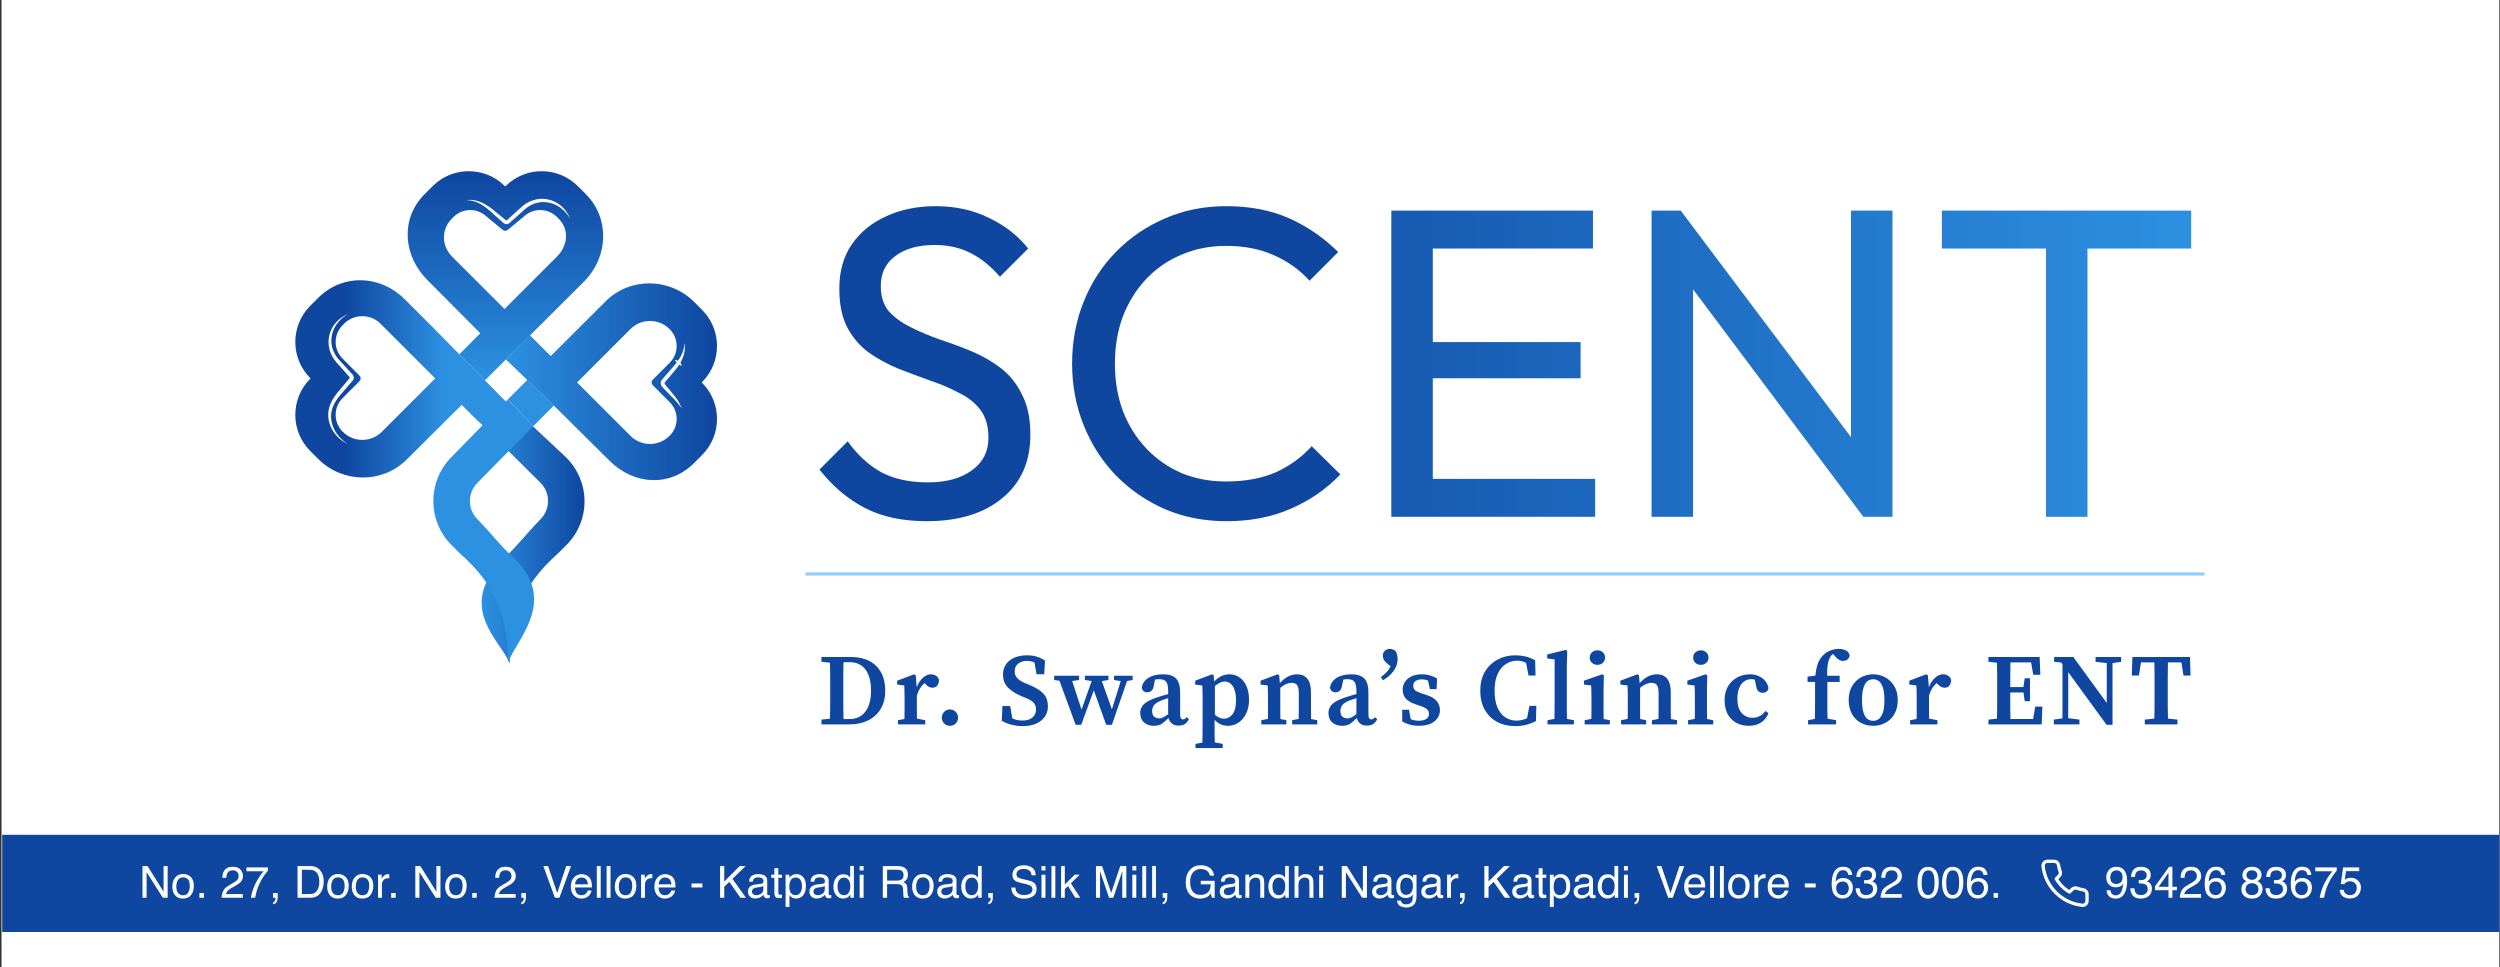 <svg width="1132" height="438" viewBox="0 0 1132 438" fill="none" xmlns="http://www.w3.org/2000/svg">
<rect x="0" y="0" width="1132" height="438" fill="#333333" stroke="none"/>
<g clip-path="url(#clip0_79_29)">
<rect width="1131" height="438" transform="translate(0.688)" fill="white"/>
<path d="M162.034 169.321L155.8 163.087C155.167 162.454 154.85 162.137 154.604 161.851C151.11 157.826 151.11 151.842 154.604 147.813C154.854 147.527 155.171 147.21 155.8 146.576C160.361 142.016 167.75 142.016 172.311 146.576L197.077 171.343L208.791 183.056L216.265 190.531C218.662 192.699 218.175 192.2 218.943 192.985C223.182 188.746 225.829 185.698 229.399 182.128C228.953 181.682 228.868 181.596 227.315 180.092L207.928 160.342L195.584 147.813L183.204 135.452C172.177 124.426 155.113 123.836 144.086 134.863L140.499 138.451C131.454 147.496 131.454 162.164 140.499 171.209C140.57 171.28 140.57 171.396 140.499 171.472C131.454 180.517 131.454 195.185 140.499 204.23L144.087 207.818C155.113 218.849 173.136 219.103 184.163 208.072L209.059 183.325L197.077 171.338L172.945 195.471C172.896 195.52 172.869 195.546 172.846 195.569C167.978 200.393 160.133 200.393 155.265 195.569C155.242 195.546 155.22 195.524 155.171 195.475L155.162 195.475L155.162 195.466C155.117 195.421 155.095 195.399 155.077 195.381C150.945 191.209 150.945 184.484 155.077 180.312C155.086 180.303 155.1 180.29 155.117 180.272L155.162 180.227L162.034 173.355C162.739 172.65 163.096 172.293 163.226 171.887C163.342 171.53 163.342 171.142 163.226 170.785C163.092 170.379 162.739 170.026 162.034 169.317L162.034 169.321Z" fill="url(#paint0_linear_79_29)"/>
<path fill-rule="evenodd" clip-rule="evenodd" d="M264.438 127.502C275.469 116.476 276.27 98.919 265.239 87.892L261.651 84.304C252.606 75.259 237.938 75.259 228.893 84.304C228.822 84.376 228.701 84.376 228.63 84.304C219.585 75.259 204.917 75.259 195.872 84.304L192.284 87.892C181.257 98.919 182.45 115.732 193.476 126.759L217.459 150.907L207.967 160.452L219.576 172.239L264.438 127.502ZM228.433 139.921L205.336 116.832C205.214 116.708 205.075 116.571 204.984 116.48C204.779 116.273 204.547 116.052 204.432 115.928C200.001 111.14 199.812 104.166 204.243 99.378C204.408 99.2 204.609 98.999 205.015 98.593C205.332 98.276 205.492 98.115 205.635 97.981C209.468 94.421 215.314 94.148 219.46 97.339C219.573 97.426 219.693 97.526 219.884 97.683C219.956 97.742 220.038 97.81 220.133 97.888L226.939 103.533L226.952 103.546C227.59 104.077 227.911 104.34 228.273 104.443C228.59 104.532 228.929 104.532 229.25 104.443C229.603 104.34 229.919 104.086 230.54 103.573L230.589 103.533L237.394 97.888C237.494 97.805 237.58 97.734 237.656 97.672C237.841 97.52 237.96 97.421 238.068 97.339C242.213 94.148 248.059 94.421 251.892 97.981C252.035 98.115 252.196 98.272 252.512 98.593L252.514 98.594C252.919 98.999 253.119 99.2 253.284 99.378C257.715 104.166 257.053 110.945 252.621 115.733C252.516 115.847 252.319 116.042 252.084 116.274C251.952 116.404 251.808 116.547 251.661 116.694L228.433 139.921Z" fill="url(#paint1_linear_79_29)"/>
<path d="M296.34 175.195L303.212 182.067L303.217 182.076C303.257 182.116 303.275 182.134 303.293 182.152C307.425 186.324 307.425 193.049 303.293 197.222L303.208 197.306C303.159 197.355 303.132 197.382 303.11 197.405C298.241 202.228 290.396 202.228 285.528 197.405C285.506 197.382 285.479 197.355 285.43 197.306L261.297 173.174L249.381 161.226L239.949 151.826L229.035 162.735L252.7 185.54L275.964 208.595C286.991 219.626 303.257 220.68 314.288 209.649L317.876 206.062C326.921 197.016 326.921 182.349 317.876 173.303C317.804 173.232 317.804 173.111 317.876 173.04C326.921 163.995 326.921 149.327 317.876 140.282L314.288 136.694C303.257 125.668 285.23 125.425 274.203 136.451L249.381 161.226L261.297 173.174L285.43 149.041C285.479 148.992 285.506 148.966 285.528 148.943C290.396 144.124 298.241 144.124 303.11 148.943C303.132 148.966 303.159 148.992 303.208 149.041L303.293 149.126C307.425 153.299 307.425 160.023 303.293 164.196L303.208 164.28L296.336 171.152C295.626 171.862 295.274 172.215 295.144 172.621C295.028 172.978 295.028 173.366 295.144 173.723C295.278 174.129 295.631 174.481 296.336 175.191L296.34 175.195Z" fill="url(#paint2_linear_79_29)"/>
<path d="M157.782 142.114C151.035 145.733 147.795 153.618 151.753 160.513C152.445 161.753 153.431 162.864 154.413 163.886L157.447 167.202C157.724 167.505 159.094 169.009 159.339 169.277L159.527 169.486C160.276 170.2 160.392 171.454 159.75 172.271C158.215 174.096 155.702 176.965 154.132 178.808C152.235 180.981 150.713 183.53 150.12 186.301C148.982 192.195 152.512 197.903 157.443 201.018C150.124 197.604 146.193 189.014 150.254 181.593C151.427 179.161 154.002 176.35 155.734 174.275C156.398 173.476 157.617 172.052 158.268 171.267C158.389 171.151 158.433 170.95 158.331 170.807L157.648 170.044C156.3 168.532 153.761 165.702 152.418 164.167C145.76 156.711 148.558 145.751 157.782 142.11L157.782 142.114Z" fill="white"/>
<path d="M258.21 99.146C253.993 91.596 244.939 88.865 237.955 94.47C237.214 95.099 236.076 96.161 235.349 96.822C234.474 97.602 232.212 99.624 231.364 100.378C230.802 100.905 230.15 101.543 229.311 101.489C228.481 101.525 227.848 100.873 227.294 100.374C226.009 99.227 224.568 97.982 223.305 96.822C219.945 93.618 216.018 90.597 211.141 90.659C216.022 89.793 220.659 92.698 224.211 95.764C225.791 97.022 227.473 98.419 229.039 99.704C229.213 99.847 229.41 99.825 229.557 99.7L230.208 99.102L231.525 97.901C233.055 96.509 235.295 94.434 236.862 93.118C244.416 87.125 254.818 90.222 258.21 99.151L258.21 99.146Z" fill="white"/>
<path d="M309.89 155.38C310.894 159.994 308.328 164.568 305.415 167.937C303.991 169.687 302.389 171.579 300.903 173.288C300.894 173.297 300.858 173.337 300.872 173.328C300.885 173.31 300.912 173.27 300.912 173.257C300.912 173.23 300.894 173.324 300.903 173.431C300.948 174.015 301.331 174.341 301.755 174.854C302.46 175.68 303.241 176.586 303.92 177.429C304.607 178.263 305.365 179.187 306.035 180.048C307.208 181.543 307.963 183.337 308.824 185.002C307.342 183.31 306.146 181.436 304.468 179.955C303.148 178.652 301.822 177.299 300.546 175.952C300.287 175.662 300.042 175.47 299.721 175.028C299.194 174.252 298.877 173.096 299.515 172.226C299.636 172.083 301.032 170.414 301.193 170.227C304.915 165.809 309.743 161.641 309.895 155.385L309.89 155.38Z" fill="white"/>
<path d="M305.574 163.028C306.789 162.987 307.857 163.742 308.356 164.702C308.523 165.024 308.61 165.388 308.568 165.772C308.186 165.58 307.917 165.378 307.641 165.186C306.812 164.551 306.115 163.92 305.574 163.028Z" fill="white"/>
<path d="M219.216 193.289L244.732 218.591C249.292 223.151 249.292 230.541 244.732 235.102C237.797 242.241 233.942 247.619 226.726 254.21C226.53 254.388 226.356 254.553 226.159 254.776C207.101 276.316 227.311 290.622 230.747 300.48C231.501 280.27 235.24 266.048 252.688 250.555C252.8 250.452 252.911 250.35 253.018 250.243L256.445 246.815C267.472 235.789 267.414 218.19 256.388 207.164L229.706 182.16L219.216 193.289Z" fill="url(#paint3_linear_79_29)"/>
<path d="M241.465 192.96L216.192 218.604C211.633 223.163 211.634 230.556 216.193 235.116C223.222 242.352 227.089 247.778 234.495 254.493C251.763 273.238 233.632 289.881 230.18 299.79C229.424 279.513 225.662 265.967 208.068 250.418L204.478 246.828C193.45 235.8 193.45 217.919 204.478 206.89L229.917 180.898L241.465 192.96Z" fill="#2D91E2"/>
<path d="M229.917 180.898L241.465 192.96L250.806 183.605L238.772 172.043L229.917 180.898Z" fill="#2D91E2"/>
<path d="M419.6 235.998C408.679 235.998 399.356 234 391.631 230.004C383.906 226.009 377.047 220.215 371.053 212.623L383.839 199.837C388.235 205.964 393.296 210.625 399.023 213.822C404.75 216.885 411.809 218.417 420.2 218.417C428.458 218.417 435.05 216.619 439.978 213.023C445.039 209.427 447.57 204.499 447.57 198.239C447.57 193.044 446.371 188.849 443.974 185.653C441.577 182.456 438.313 179.859 434.185 177.861C430.189 175.73 425.794 173.865 420.999 172.267C416.204 170.536 411.409 168.738 406.615 166.873C401.82 164.875 397.425 162.478 393.429 159.681C389.433 156.751 386.17 152.955 383.64 148.293C381.242 143.632 380.043 137.771 380.043 130.712C380.043 122.854 381.908 116.195 385.637 110.734C389.5 105.14 394.694 100.878 401.22 97.948C407.88 94.885 415.338 93.353 423.596 93.353C432.653 93.353 440.777 95.151 447.97 98.747C455.162 102.21 461.022 106.805 465.551 112.532L452.764 125.318C448.636 120.523 444.174 116.927 439.379 114.53C434.717 112.132 429.323 110.934 423.197 110.934C415.738 110.934 409.811 112.599 405.416 115.928C401.021 119.125 398.823 123.653 398.823 129.514C398.823 134.175 400.022 137.971 402.419 140.901C404.95 143.698 408.213 146.096 412.208 148.093C416.204 150.091 420.599 151.956 425.394 153.687C430.322 155.286 435.184 157.084 439.978 159.081C444.773 161.079 449.168 163.61 453.164 166.673C457.16 169.736 460.356 173.732 462.754 178.66C465.284 183.455 466.549 189.515 466.549 196.84C466.549 209.094 462.287 218.683 453.763 225.609C445.372 232.535 433.985 235.998 419.6 235.998ZM555.376 235.998C545.387 235.998 536.131 234.2 527.607 230.604C519.082 226.874 511.624 221.747 505.231 215.22C498.971 208.694 494.11 201.102 490.647 192.445C487.184 183.788 485.452 174.531 485.452 164.675C485.452 154.686 487.184 145.363 490.647 136.706C494.11 128.048 498.971 120.523 505.231 114.13C511.624 107.604 519.016 102.543 527.407 98.947C535.931 95.217 545.187 93.353 555.177 93.353C566.098 93.353 575.688 95.217 583.945 98.947C592.203 102.676 599.528 107.737 605.921 114.13L592.936 127.116C588.54 122.188 583.146 118.326 576.753 115.529C570.493 112.732 563.301 111.333 555.177 111.333C547.851 111.333 541.125 112.665 534.999 115.329C528.872 117.86 523.544 121.522 519.016 126.317C514.487 131.112 510.958 136.772 508.427 143.299C506.03 149.825 504.831 156.95 504.831 164.675C504.831 172.4 506.03 179.526 508.427 186.052C510.958 192.578 514.487 198.239 519.016 203.034C523.544 207.828 528.872 211.558 534.999 214.221C541.125 216.752 547.851 218.017 555.177 218.017C563.834 218.017 571.359 216.619 577.752 213.822C584.145 210.892 589.539 206.963 593.934 202.035L606.92 214.821C600.527 221.48 593.002 226.675 584.345 230.404C575.821 234.133 566.165 235.998 555.376 235.998Z" fill="#0E46A0"/>
<path d="M629.991 234V95.351H648.77V234H629.991ZM642.777 234V216.819H722.29V234H642.777ZM642.777 171.268V154.886H715.698V171.268H642.777ZM642.777 112.532V95.351H721.291V112.532H642.777ZM747.831 234V95.351H761.017L766.611 117.127V234H747.831ZM843.727 234L758.62 120.324L761.017 95.351L846.324 208.827L843.727 234ZM843.727 234L838.133 213.422V95.351H856.913V234H843.727ZM926.429 234V99.346H945.209V234H926.429ZM879.281 112.532V95.351H992.158V112.532H879.281Z" fill="url(#paint4_linear_79_29)"/>
<path d="M364.664 259.89H998.261" stroke="#8ECDFF" stroke-width="1.427"/>
<path d="M381.844 313.372C381.844 315.488 381.844 317.558 381.844 319.582C381.875 321.606 381.905 323.615 381.936 325.608H384.558C387.686 325.608 390.109 324.489 391.826 322.25C393.543 320.011 394.402 316.853 394.402 312.774C394.402 308.573 393.559 305.368 391.872 303.16C390.185 300.952 387.839 299.848 384.834 299.848H381.936C381.905 301.811 381.875 303.789 381.844 305.782C381.844 307.775 381.844 309.769 381.844 311.762V313.372ZM371.954 299.664V297.502H385.57C388.667 297.502 391.351 298.1 393.62 299.296C395.92 300.492 397.699 302.225 398.956 304.494C400.213 306.763 400.842 309.508 400.842 312.728C400.842 315.979 400.152 318.739 398.772 321.008C397.392 323.277 395.491 325.01 393.068 326.206C390.645 327.402 387.855 328 384.696 328H371.954V325.838L375.818 325.424C375.879 323.492 375.91 321.529 375.91 319.536C375.91 317.543 375.91 315.488 375.91 313.372V311.762C375.91 309.83 375.91 307.898 375.91 305.966C375.91 304.003 375.879 302.041 375.818 300.078L371.954 299.664ZM406.594 328V326.114L409.538 325.562C409.568 324.397 409.584 323.155 409.584 321.836C409.584 320.487 409.584 319.321 409.584 318.34V315.902C409.584 314.645 409.568 313.648 409.538 312.912C409.538 312.145 409.507 311.302 409.446 310.382L406.226 309.968V308.22L413.908 305.322L414.644 305.782L415.104 311.21C415.809 309.309 416.76 307.852 417.956 306.84C419.152 305.828 420.348 305.322 421.544 305.322C422.372 305.322 423.123 305.537 423.798 305.966C424.503 306.395 424.963 307.009 425.178 307.806C425.147 308.941 424.871 309.83 424.35 310.474C423.828 311.087 423.108 311.394 422.188 311.394C421.084 311.394 420.041 310.842 419.06 309.738L418.646 309.278C417.02 310.627 415.855 312.529 415.15 314.982V318.34C415.15 319.291 415.15 320.425 415.15 321.744C415.15 323.032 415.165 324.243 415.196 325.378L418.968 326.114V328H406.594ZM430.131 328.644C429.088 328.644 428.214 328.291 427.509 327.586C426.804 326.85 426.451 325.991 426.451 325.01C426.451 323.967 426.804 323.078 427.509 322.342C428.214 321.606 429.088 321.238 430.131 321.238C431.174 321.238 432.048 321.606 432.753 322.342C433.458 323.078 433.811 323.967 433.811 325.01C433.811 325.991 433.458 326.85 432.753 327.586C432.048 328.291 431.174 328.644 430.131 328.644ZM463.041 328.782C461.324 328.782 459.622 328.567 457.935 328.138C456.248 327.709 454.807 327.111 453.611 326.344L453.887 319.72H457.429L458.349 325.286C459.054 325.593 459.775 325.838 460.511 326.022C461.247 326.175 462.075 326.252 462.995 326.252C464.896 326.252 466.384 325.807 467.457 324.918C468.561 323.998 469.113 322.787 469.113 321.284C469.113 319.935 468.73 318.877 467.963 318.11C467.196 317.343 465.97 316.623 464.283 315.948L462.397 315.166C459.882 314.093 457.874 312.805 456.371 311.302C454.899 309.799 454.163 307.837 454.163 305.414C454.163 303.605 454.623 302.056 455.543 300.768C456.463 299.449 457.736 298.453 459.361 297.778C461.017 297.073 462.918 296.72 465.065 296.72C466.66 296.72 468.147 296.935 469.527 297.364C470.907 297.793 472.118 298.376 473.161 299.112L472.839 305.322H469.343L468.423 299.986C467.35 299.495 466.2 299.25 464.973 299.25C463.44 299.25 462.136 299.664 461.063 300.492C459.99 301.289 459.453 302.439 459.453 303.942C459.453 305.261 459.867 306.334 460.695 307.162C461.523 307.99 462.688 308.711 464.191 309.324L466.169 310.152C469.174 311.409 471.306 312.759 472.563 314.2C473.851 315.641 474.495 317.497 474.495 319.766C474.495 322.465 473.468 324.642 471.413 326.298C469.389 327.954 466.598 328.782 463.041 328.782ZM504.433 307.898V305.966H512.851V307.898L510.321 308.358L503.467 328.184H500.891L495.279 312.59L489.575 328.184H487.045L479.731 308.266L477.339 307.898V305.966H488.609V307.898L485.481 308.358L489.713 321.33L494.313 308.358L491.231 307.898V305.966H501.903V307.898L498.913 308.404L503.467 321.192L507.469 308.404L504.433 307.898ZM533.638 328.552C532.411 328.552 531.415 328.245 530.648 327.632C529.881 327.019 529.36 326.175 529.084 325.102C527.949 326.267 526.922 327.157 526.002 327.77C525.082 328.353 523.886 328.644 522.414 328.644C520.697 328.644 519.24 328.153 518.044 327.172C516.879 326.16 516.296 324.719 516.296 322.848C516.296 321.867 516.526 320.962 516.986 320.134C517.446 319.275 518.259 318.478 519.424 317.742C520.62 317.006 522.322 316.285 524.53 315.58C525.143 315.365 525.833 315.151 526.6 314.936C527.367 314.721 528.149 314.507 528.946 314.292V313.004C528.946 310.857 528.639 309.416 528.026 308.68C527.443 307.913 526.401 307.53 524.898 307.53C524.622 307.53 524.315 307.545 523.978 307.576C523.671 307.607 523.349 307.653 523.012 307.714L522.46 310.244C522.337 311.348 522.015 312.161 521.494 312.682C520.973 313.203 520.329 313.464 519.562 313.464C518.09 313.464 517.231 312.774 516.986 311.394C517.262 309.554 518.243 308.082 519.93 306.978C521.647 305.874 523.901 305.322 526.692 305.322C529.36 305.322 531.307 305.966 532.534 307.254C533.761 308.511 534.374 310.643 534.374 313.648V323.676C534.374 325.056 534.819 325.746 535.708 325.746C536.291 325.746 536.827 325.409 537.318 324.734L538.376 325.654C537.824 326.697 537.165 327.448 536.398 327.908C535.662 328.337 534.742 328.552 533.638 328.552ZM521.678 321.882C521.678 323.078 521.985 323.952 522.598 324.504C523.242 325.025 524.024 325.286 524.944 325.286C525.465 325.286 525.987 325.163 526.508 324.918C527.029 324.673 527.842 324.167 528.946 323.4V316.132C528.302 316.347 527.689 316.546 527.106 316.73C526.554 316.914 526.079 317.083 525.68 317.236C524.147 317.849 523.089 318.555 522.506 319.352C521.954 320.149 521.678 320.993 521.678 321.882ZM541.32 338.718V336.832L544.448 336.234C544.479 334.885 544.494 333.581 544.494 332.324C544.525 331.097 544.54 329.901 544.54 328.736V315.902C544.54 314.645 544.525 313.648 544.494 312.912C544.494 312.145 544.463 311.302 544.402 310.382L541.182 309.968V308.22L548.818 305.322L549.554 305.782L549.784 308.588C551.869 306.411 554.169 305.322 556.684 305.322C558.34 305.322 559.843 305.782 561.192 306.702C562.541 307.591 563.599 308.895 564.366 310.612C565.163 312.329 565.562 314.415 565.562 316.868C565.562 319.291 565.117 321.391 564.228 323.17C563.369 324.918 562.219 326.267 560.778 327.218C559.337 328.169 557.727 328.644 555.948 328.644C554.813 328.644 553.755 328.429 552.774 328C551.793 327.571 550.857 326.881 549.968 325.93V328.69C549.968 329.825 549.968 331.005 549.968 332.232C549.999 333.489 550.029 334.793 550.06 336.142L553.648 336.832V338.718H541.32ZM554.522 308.588C553.817 308.588 553.096 308.772 552.36 309.14C551.655 309.508 550.903 309.999 550.106 310.612V323.63C551.394 324.826 552.759 325.424 554.2 325.424C555.733 325.424 557.021 324.765 558.064 323.446C559.137 322.097 559.674 319.996 559.674 317.144C559.674 314.323 559.199 312.191 558.248 310.75C557.297 309.309 556.055 308.588 554.522 308.588ZM571.114 328V326.114L574.104 325.516C574.135 324.381 574.15 323.155 574.15 321.836C574.15 320.487 574.15 319.321 574.15 318.34V315.902C574.15 314.645 574.135 313.648 574.104 312.912C574.104 312.145 574.074 311.302 574.012 310.382L570.792 309.968V308.22L578.474 305.322L579.21 305.782L579.532 309.324C581.894 306.656 584.5 305.322 587.352 305.322C589.346 305.322 590.879 305.981 591.952 307.3C593.056 308.619 593.608 310.704 593.608 313.556V318.34C593.608 319.383 593.608 320.563 593.608 321.882C593.608 323.201 593.624 324.427 593.654 325.562L596.46 326.114V328H585.098V326.114L588.042 325.516C588.073 324.381 588.088 323.17 588.088 321.882C588.088 320.563 588.088 319.383 588.088 318.34V313.97C588.088 312.161 587.843 310.919 587.352 310.244C586.862 309.539 586.034 309.186 584.868 309.186C583.243 309.186 581.526 309.937 579.716 311.44V318.34C579.716 319.352 579.716 320.517 579.716 321.836C579.716 323.155 579.732 324.397 579.762 325.562L582.476 326.114V328H571.114ZM618.882 328.552C617.655 328.552 616.658 328.245 615.892 327.632C615.125 327.019 614.604 326.175 614.328 325.102C613.193 326.267 612.166 327.157 611.246 327.77C610.326 328.353 609.13 328.644 607.658 328.644C605.94 328.644 604.484 328.153 603.288 327.172C602.122 326.16 601.54 324.719 601.54 322.848C601.54 321.867 601.77 320.962 602.23 320.134C602.69 319.275 603.502 318.478 604.668 317.742C605.864 317.006 607.566 316.285 609.774 315.58C610.387 315.365 611.077 315.151 611.844 314.936C612.61 314.721 613.392 314.507 614.19 314.292V313.004C614.19 310.857 613.883 309.416 613.27 308.68C612.687 307.913 611.644 307.53 610.142 307.53C609.866 307.53 609.559 307.545 609.222 307.576C608.915 307.607 608.593 307.653 608.256 307.714L607.704 310.244C607.581 311.348 607.259 312.161 606.738 312.682C606.216 313.203 605.572 313.464 604.806 313.464C603.334 313.464 602.475 312.774 602.23 311.394C602.506 309.554 603.487 308.082 605.174 306.978C606.891 305.874 609.145 305.322 611.936 305.322C614.604 305.322 616.551 305.966 617.778 307.254C619.004 308.511 619.618 310.643 619.618 313.648V323.676C619.618 325.056 620.062 325.746 620.952 325.746C621.534 325.746 622.071 325.409 622.562 324.734L623.62 325.654C623.068 326.697 622.408 327.448 621.642 327.908C620.906 328.337 619.986 328.552 618.882 328.552ZM606.922 321.882C606.922 323.078 607.228 323.952 607.842 324.504C608.486 325.025 609.268 325.286 610.188 325.286C610.709 325.286 611.23 325.163 611.752 324.918C612.273 324.673 613.086 324.167 614.19 323.4V316.132C613.546 316.347 612.932 316.546 612.35 316.73C611.798 316.914 611.322 317.083 610.924 317.236C609.39 317.849 608.332 318.555 607.75 319.352C607.198 320.149 606.922 320.993 606.922 321.882ZM632.836 298.422C632.836 300.446 632.192 302.301 630.904 303.988C629.616 305.675 628.021 307.024 626.12 308.036L625.292 306.564C626.212 305.889 627.04 305.169 627.776 304.402C628.543 303.635 629.171 302.731 629.662 301.688L627.96 300.308C627.285 299.756 626.81 299.204 626.534 298.652C626.289 298.069 626.166 297.487 626.166 296.904C626.166 295.923 626.457 295.171 627.04 294.65C627.653 294.098 628.389 293.822 629.248 293.822C629.831 293.822 630.352 293.929 630.812 294.144C631.272 294.328 631.686 294.589 632.054 294.926C632.575 296.03 632.836 297.195 632.836 298.422ZM642.344 328.644C640.933 328.644 639.63 328.475 638.434 328.138C637.269 327.831 636.103 327.356 634.938 326.712L634.892 321.376H637.974L638.802 325.654C639.906 326.114 641.102 326.344 642.39 326.344C643.954 326.344 645.119 326.068 645.886 325.516C646.653 324.964 647.036 324.197 647.036 323.216C647.036 322.357 646.729 321.667 646.116 321.146C645.503 320.594 644.46 320.073 642.988 319.582L640.688 318.8C638.971 318.248 637.606 317.435 636.594 316.362C635.613 315.289 635.122 313.939 635.122 312.314C635.122 311.026 635.459 309.861 636.134 308.818C636.809 307.745 637.79 306.901 639.078 306.288C640.397 305.644 641.991 305.322 643.862 305.322C645.181 305.322 646.377 305.491 647.45 305.828C648.554 306.135 649.643 306.595 650.716 307.208L650.486 312.038H647.45L646.622 308.174C645.763 307.806 644.813 307.622 643.77 307.622C642.543 307.622 641.593 307.883 640.918 308.404C640.243 308.925 639.906 309.631 639.906 310.52C639.906 311.348 640.182 312.023 640.734 312.544C641.317 313.035 642.39 313.541 643.954 314.062L645.794 314.614C648.033 315.381 649.627 316.331 650.578 317.466C651.529 318.601 652.004 319.965 652.004 321.56C652.004 323.615 651.161 325.317 649.474 326.666C647.818 327.985 645.441 328.644 642.344 328.644ZM685.997 328.782C682.991 328.782 680.293 328.153 677.901 326.896C675.539 325.608 673.669 323.768 672.289 321.376C670.939 318.953 670.265 316.071 670.265 312.728C670.265 309.385 670.97 306.518 672.381 304.126C673.822 301.734 675.739 299.909 678.131 298.652C680.553 297.364 683.221 296.72 686.135 296.72C687.637 296.72 689.14 296.889 690.643 297.226C692.145 297.563 693.633 298.146 695.105 298.974L695.289 305.874H692.115L691.011 300.17C690.336 299.802 689.661 299.541 688.987 299.388C688.312 299.235 687.637 299.158 686.963 299.158C685.123 299.158 683.421 299.664 681.857 300.676C680.323 301.657 679.081 303.16 678.131 305.184C677.211 307.177 676.751 309.707 676.751 312.774C676.751 315.81 677.18 318.34 678.039 320.364C678.928 322.357 680.124 323.845 681.627 324.826C683.129 325.807 684.816 326.298 686.687 326.298C688.251 326.298 689.83 325.945 691.425 325.24L692.529 319.628H695.657L695.473 326.482C694.154 327.218 692.697 327.785 691.103 328.184C689.508 328.583 687.806 328.782 685.997 328.782ZM700.714 328V326.114L703.842 325.516C703.873 324.32 703.888 323.124 703.888 321.928C703.919 320.732 703.934 319.536 703.934 318.34V298.606L700.576 298.146V296.352L708.948 294.282L709.638 294.696L709.454 301.182V318.34C709.454 319.536 709.454 320.732 709.454 321.928C709.485 323.124 709.516 324.32 709.546 325.516L712.674 326.114V328H700.714ZM717.531 328V326.114L720.567 325.516C720.597 324.381 720.613 323.155 720.613 321.836C720.613 320.487 720.613 319.321 720.613 318.34V316.178C720.613 314.921 720.597 313.878 720.567 313.05C720.567 312.191 720.536 311.302 720.475 310.382L717.209 309.968V308.22L725.489 305.322L726.225 305.782L726.087 312.268V318.34C726.087 319.321 726.087 320.487 726.087 321.836C726.087 323.155 726.102 324.397 726.133 325.562L728.939 326.114V328H717.531ZM723.327 301.044C722.345 301.044 721.517 300.737 720.843 300.124C720.168 299.511 719.831 298.729 719.831 297.778C719.831 296.797 720.168 295.999 720.843 295.386C721.517 294.773 722.345 294.466 723.327 294.466C724.308 294.466 725.121 294.773 725.765 295.386C726.439 295.999 726.777 296.797 726.777 297.778C726.777 298.729 726.439 299.511 725.765 300.124C725.121 300.737 724.308 301.044 723.327 301.044ZM734.028 328V326.114L737.018 325.516C737.049 324.381 737.064 323.155 737.064 321.836C737.064 320.487 737.064 319.321 737.064 318.34V315.902C737.064 314.645 737.049 313.648 737.018 312.912C737.018 312.145 736.987 311.302 736.926 310.382L733.706 309.968V308.22L741.388 305.322L742.124 305.782L742.446 309.324C744.807 306.656 747.414 305.322 750.266 305.322C752.259 305.322 753.793 305.981 754.866 307.3C755.97 308.619 756.522 310.704 756.522 313.556V318.34C756.522 319.383 756.522 320.563 756.522 321.882C756.522 323.201 756.537 324.427 756.568 325.562L759.374 326.114V328H748.012V326.114L750.956 325.516C750.987 324.381 751.002 323.17 751.002 321.882C751.002 320.563 751.002 319.383 751.002 318.34V313.97C751.002 312.161 750.757 310.919 750.266 310.244C749.775 309.539 748.947 309.186 747.782 309.186C746.157 309.186 744.439 309.937 742.63 311.44V318.34C742.63 319.352 742.63 320.517 742.63 321.836C742.63 323.155 742.645 324.397 742.676 325.562L745.39 326.114V328H734.028ZM764.357 328V326.114L767.393 325.516C767.424 324.381 767.439 323.155 767.439 321.836C767.439 320.487 767.439 319.321 767.439 318.34V316.178C767.439 314.921 767.424 313.878 767.393 313.05C767.393 312.191 767.362 311.302 767.301 310.382L764.035 309.968V308.22L772.315 305.322L773.051 305.782L772.913 312.268V318.34C772.913 319.321 772.913 320.487 772.913 321.836C772.913 323.155 772.928 324.397 772.959 325.562L775.765 326.114V328H764.357ZM770.153 301.044C769.172 301.044 768.344 300.737 767.669 300.124C766.994 299.511 766.657 298.729 766.657 297.778C766.657 296.797 766.994 295.999 767.669 295.386C768.344 294.773 769.172 294.466 770.153 294.466C771.134 294.466 771.947 294.773 772.591 295.386C773.266 295.999 773.603 296.797 773.603 297.778C773.603 298.729 773.266 299.511 772.591 300.124C771.947 300.737 771.134 301.044 770.153 301.044ZM791.803 328.644C789.717 328.644 787.847 328.199 786.191 327.31C784.535 326.39 783.231 325.071 782.281 323.354C781.361 321.606 780.901 319.505 780.901 317.052C780.901 314.568 781.422 312.452 782.465 310.704C783.538 308.956 784.949 307.622 786.697 306.702C788.445 305.782 790.346 305.322 792.401 305.322C793.903 305.322 795.253 305.613 796.449 306.196C797.675 306.748 798.657 307.499 799.393 308.45C800.159 309.401 800.619 310.474 800.773 311.67C800.405 313.019 799.531 313.694 798.151 313.694C796.433 313.694 795.437 312.621 795.161 310.474L794.563 307.714C794.287 307.653 794.011 307.607 793.735 307.576C793.459 307.545 793.183 307.53 792.907 307.53C791.803 307.53 790.775 307.852 789.825 308.496C788.905 309.109 788.153 310.075 787.571 311.394C786.988 312.713 786.697 314.384 786.697 316.408C786.697 319.199 787.325 321.33 788.583 322.802C789.871 324.274 791.542 325.01 793.597 325.01C794.823 325.01 795.927 324.734 796.909 324.182C797.89 323.63 798.718 322.879 799.393 321.928L800.773 322.94C800.006 324.811 798.856 326.237 797.323 327.218C795.82 328.169 793.98 328.644 791.803 328.644ZM818.696 328V326.114L821.778 325.516C821.808 324.32 821.824 323.124 821.824 321.928C821.854 320.732 821.87 319.536 821.87 318.34V308.772H818.466V306.38L822.008 305.92C822.253 303.651 822.621 301.826 823.112 300.446C823.633 299.035 824.43 297.793 825.504 296.72C826.546 295.677 827.681 294.941 828.908 294.512C830.165 294.052 831.376 293.822 832.542 293.822C833.738 293.822 834.796 294.037 835.716 294.466C836.666 294.895 837.264 295.647 837.51 296.72C837.479 297.425 837.188 298.023 836.636 298.514C836.114 299.005 835.394 299.25 834.474 299.25C833.155 299.25 831.913 298.483 830.748 296.95L829.92 296.122C829.828 296.183 829.72 296.275 829.598 296.398C828.77 297.226 828.172 298.391 827.804 299.894C827.436 301.397 827.282 303.421 827.344 305.966H833.002V308.772H827.436V318.34C827.436 319.505 827.436 320.686 827.436 321.882C827.466 323.047 827.497 324.228 827.528 325.424L831.392 326.114V328H818.696ZM848.168 328.644C846.083 328.644 844.197 328.184 842.51 327.264C840.854 326.344 839.535 325.01 838.554 323.262C837.573 321.514 837.082 319.429 837.082 317.006C837.082 314.553 837.588 312.452 838.6 310.704C839.643 308.956 841.007 307.622 842.694 306.702C844.381 305.782 846.205 305.322 848.168 305.322C850.131 305.322 851.955 305.782 853.642 306.702C855.329 307.622 856.693 308.956 857.736 310.704C858.779 312.421 859.3 314.522 859.3 317.006C859.3 319.459 858.794 321.56 857.782 323.308C856.801 325.025 855.467 326.344 853.78 327.264C852.124 328.184 850.253 328.644 848.168 328.644ZM848.168 326.39C849.824 326.39 851.081 325.623 851.94 324.09C852.829 322.557 853.274 320.211 853.274 317.052C853.274 310.735 851.572 307.576 848.168 307.576C844.795 307.576 843.108 310.735 843.108 317.052C843.108 320.211 843.537 322.557 844.396 324.09C845.255 325.623 846.512 326.39 848.168 326.39ZM864.896 328V326.114L867.84 325.562C867.87 324.397 867.886 323.155 867.886 321.836C867.886 320.487 867.886 319.321 867.886 318.34V315.902C867.886 314.645 867.87 313.648 867.84 312.912C867.84 312.145 867.809 311.302 867.748 310.382L864.528 309.968V308.22L872.21 305.322L872.946 305.782L873.406 311.21C874.111 309.309 875.062 307.852 876.258 306.84C877.454 305.828 878.65 305.322 879.846 305.322C880.674 305.322 881.425 305.537 882.1 305.966C882.805 306.395 883.265 307.009 883.48 307.806C883.449 308.941 883.173 309.83 882.652 310.474C882.13 311.087 881.41 311.394 880.49 311.394C879.386 311.394 878.343 310.842 877.362 309.738L876.948 309.278C875.322 310.627 874.157 312.529 873.452 314.982V318.34C873.452 319.291 873.452 320.425 873.452 321.744C873.452 323.032 873.467 324.243 873.498 325.378L877.27 326.114V328H864.896ZM900.361 299.664V297.502H923.545L923.867 305.552H920.647L919.681 299.94H910.343C910.313 301.872 910.282 303.804 910.251 305.736C910.251 307.637 910.251 309.431 910.251 311.118H916.185L916.783 307.116H919.175V317.512H916.783L916.231 313.556H910.251C910.251 315.764 910.251 317.849 910.251 319.812C910.282 321.744 910.313 323.661 910.343 325.562H920.601L921.567 319.95H924.787L924.465 328H900.361V325.838L904.225 325.424C904.287 323.523 904.317 321.591 904.317 319.628C904.317 317.665 904.317 315.703 904.317 313.74V311.762C904.317 309.83 904.317 307.898 904.317 305.966C904.317 304.003 904.287 302.041 904.225 300.078L900.361 299.664ZM948.874 299.664V297.502H960.466V299.664L956.556 300.262V328.184H953.842L936.5 304.356V325.194L941.56 325.838V328H929.968V325.838L933.878 325.286V300.722L933.326 299.986L930.106 299.664V297.502H938.8L953.934 318.294V300.262L948.874 299.664ZM965.271 305.874L965.547 297.502H991.629L991.859 305.874H988.685L987.719 299.94H981.647C981.616 301.872 981.585 303.835 981.555 305.828C981.555 307.791 981.555 309.769 981.555 311.762V313.74C981.555 315.672 981.555 317.619 981.555 319.582C981.585 321.514 981.616 323.446 981.647 325.378L985.971 325.838V328H971.159V325.838L975.483 325.378C975.544 323.477 975.575 321.56 975.575 319.628C975.575 317.665 975.575 315.703 975.575 313.74V311.762C975.575 309.799 975.575 307.837 975.575 305.874C975.575 303.881 975.544 301.903 975.483 299.94H969.457L968.491 305.874H965.271Z" fill="#0E46A0"/>
<rect width="1131" height="44" transform="translate(1 378)" fill="#0E46A0"/>
<path d="M64.523 392.154H66.818L74.064 403.775V392.154H75.91V406.5H73.732L66.379 394.889V406.5H64.523V392.154ZM82.893 405.367C84.058 405.367 84.856 404.928 85.285 404.049C85.721 403.163 85.939 402.18 85.939 401.1C85.939 400.123 85.783 399.329 85.471 398.717C84.976 397.753 84.123 397.271 82.912 397.271C81.838 397.271 81.057 397.682 80.568 398.502C80.08 399.322 79.836 400.312 79.836 401.471C79.836 402.584 80.08 403.512 80.568 404.254C81.057 404.996 81.831 405.367 82.893 405.367ZM82.961 395.738C84.309 395.738 85.448 396.188 86.379 397.086C87.31 397.984 87.775 399.306 87.775 401.051C87.775 402.737 87.365 404.13 86.545 405.23C85.725 406.331 84.452 406.881 82.727 406.881C81.288 406.881 80.145 406.396 79.299 405.426C78.453 404.449 78.029 403.141 78.029 401.5C78.029 399.742 78.475 398.342 79.367 397.301C80.259 396.259 81.457 395.738 82.961 395.738ZM90.295 404.371H92.336V406.5H90.295V404.371ZM100.344 406.5C100.409 405.296 100.656 404.247 101.086 403.355C101.522 402.464 102.368 401.653 103.625 400.924L105.5 399.84C106.34 399.352 106.929 398.935 107.268 398.59C107.801 398.049 108.068 397.431 108.068 396.734C108.068 395.921 107.824 395.276 107.336 394.801C106.848 394.319 106.197 394.078 105.383 394.078C104.178 394.078 103.345 394.534 102.883 395.445C102.635 395.934 102.499 396.611 102.473 397.477H100.686C100.705 396.259 100.93 395.266 101.359 394.498C102.121 393.144 103.465 392.467 105.393 392.467C106.994 392.467 108.163 392.9 108.898 393.766C109.641 394.632 110.012 395.595 110.012 396.656C110.012 397.776 109.618 398.733 108.83 399.527C108.374 399.99 107.557 400.549 106.379 401.207L105.041 401.949C104.403 402.301 103.902 402.636 103.537 402.955C102.886 403.521 102.476 404.15 102.307 404.84H109.943V406.5H100.344ZM121.311 392.75V394.283C120.861 394.719 120.262 395.478 119.514 396.559C118.771 397.639 118.114 398.805 117.541 400.055C116.975 401.272 116.545 402.382 116.252 403.385C116.063 404.029 115.819 405.068 115.52 406.5H113.576C114.019 403.831 114.995 401.174 116.506 398.531C117.398 396.982 118.335 395.644 119.318 394.518H111.584V392.75H121.311ZM123.645 408.541C124.094 408.463 124.41 408.147 124.592 407.594C124.689 407.301 124.738 407.018 124.738 406.744C124.738 406.699 124.735 406.656 124.729 406.617C124.729 406.585 124.722 406.546 124.709 406.5H123.645V404.371H125.734V406.344C125.734 407.118 125.578 407.799 125.266 408.385C124.953 408.971 124.413 409.332 123.645 409.469V408.541ZM140.148 404.84C140.806 404.84 141.346 404.771 141.77 404.635C142.525 404.381 143.143 403.893 143.625 403.17C144.009 402.59 144.286 401.848 144.455 400.943C144.553 400.403 144.602 399.902 144.602 399.439C144.602 397.662 144.247 396.282 143.537 395.299C142.834 394.316 141.698 393.824 140.129 393.824H136.682V404.84H140.148ZM134.729 392.154H140.539C142.512 392.154 144.042 392.854 145.129 394.254C146.099 395.517 146.584 397.135 146.584 399.107C146.584 400.631 146.298 402.008 145.725 403.238C144.715 405.413 142.98 406.5 140.52 406.5H134.729V392.154ZM153.01 405.367C154.175 405.367 154.973 404.928 155.402 404.049C155.839 403.163 156.057 402.18 156.057 401.1C156.057 400.123 155.9 399.329 155.588 398.717C155.093 397.753 154.24 397.271 153.029 397.271C151.955 397.271 151.174 397.682 150.686 398.502C150.197 399.322 149.953 400.312 149.953 401.471C149.953 402.584 150.197 403.512 150.686 404.254C151.174 404.996 151.949 405.367 153.01 405.367ZM153.078 395.738C154.426 395.738 155.565 396.188 156.496 397.086C157.427 397.984 157.893 399.306 157.893 401.051C157.893 402.737 157.482 404.13 156.662 405.23C155.842 406.331 154.569 406.881 152.844 406.881C151.405 406.881 150.262 406.396 149.416 405.426C148.57 404.449 148.146 403.141 148.146 401.5C148.146 399.742 148.592 398.342 149.484 397.301C150.376 396.259 151.574 395.738 153.078 395.738ZM164.143 405.367C165.308 405.367 166.105 404.928 166.535 404.049C166.971 403.163 167.189 402.18 167.189 401.1C167.189 400.123 167.033 399.329 166.721 398.717C166.226 397.753 165.373 397.271 164.162 397.271C163.088 397.271 162.307 397.682 161.818 398.502C161.33 399.322 161.086 400.312 161.086 401.471C161.086 402.584 161.33 403.512 161.818 404.254C162.307 404.996 163.081 405.367 164.143 405.367ZM164.211 395.738C165.559 395.738 166.698 396.188 167.629 397.086C168.56 397.984 169.025 399.306 169.025 401.051C169.025 402.737 168.615 404.13 167.795 405.23C166.975 406.331 165.702 406.881 163.977 406.881C162.538 406.881 161.395 406.396 160.549 405.426C159.702 404.449 159.279 403.141 159.279 401.5C159.279 399.742 159.725 398.342 160.617 397.301C161.509 396.259 162.707 395.738 164.211 395.738ZM171.174 396.041H172.844V397.848C172.98 397.496 173.316 397.07 173.85 396.568C174.383 396.061 174.999 395.807 175.695 395.807C175.728 395.807 175.783 395.81 175.861 395.816C175.939 395.823 176.073 395.836 176.262 395.855V397.711C176.158 397.691 176.06 397.678 175.969 397.672C175.884 397.665 175.79 397.662 175.686 397.662C174.8 397.662 174.12 397.949 173.645 398.521C173.169 399.088 172.932 399.742 172.932 400.484V406.5H171.174V396.041ZM177.111 404.371H179.152V406.5H177.111V404.371ZM188.059 392.154H190.354L197.6 403.775V392.154H199.445V406.5H197.268L189.914 394.889V406.5H188.059V392.154ZM206.428 405.367C207.593 405.367 208.391 404.928 208.82 404.049C209.257 403.163 209.475 402.18 209.475 401.1C209.475 400.123 209.318 399.329 209.006 398.717C208.511 397.753 207.658 397.271 206.447 397.271C205.373 397.271 204.592 397.682 204.104 398.502C203.615 399.322 203.371 400.312 203.371 401.471C203.371 402.584 203.615 403.512 204.104 404.254C204.592 404.996 205.367 405.367 206.428 405.367ZM206.496 395.738C207.844 395.738 208.983 396.188 209.914 397.086C210.845 397.984 211.311 399.306 211.311 401.051C211.311 402.737 210.9 404.13 210.08 405.23C209.26 406.331 207.987 406.881 206.262 406.881C204.823 406.881 203.68 406.396 202.834 405.426C201.988 404.449 201.564 403.141 201.564 401.5C201.564 399.742 202.01 398.342 202.902 397.301C203.794 396.259 204.992 395.738 206.496 395.738ZM213.83 404.371H215.871V406.5H213.83V404.371ZM223.879 406.5C223.944 405.296 224.191 404.247 224.621 403.355C225.057 402.464 225.904 401.653 227.16 400.924L229.035 399.84C229.875 399.352 230.464 398.935 230.803 398.59C231.337 398.049 231.604 397.431 231.604 396.734C231.604 395.921 231.359 395.276 230.871 394.801C230.383 394.319 229.732 394.078 228.918 394.078C227.714 394.078 226.88 394.534 226.418 395.445C226.171 395.934 226.034 396.611 226.008 397.477H224.221C224.24 396.259 224.465 395.266 224.895 394.498C225.656 393.144 227.001 392.467 228.928 392.467C230.529 392.467 231.698 392.9 232.434 393.766C233.176 394.632 233.547 395.595 233.547 396.656C233.547 397.776 233.153 398.733 232.365 399.527C231.91 399.99 231.092 400.549 229.914 401.207L228.576 401.949C227.938 402.301 227.437 402.636 227.072 402.955C226.421 403.521 226.011 404.15 225.842 404.84H233.479V406.5H223.879ZM236.047 408.541C236.496 408.463 236.812 408.147 236.994 407.594C237.092 407.301 237.141 407.018 237.141 406.744C237.141 406.699 237.137 406.656 237.131 406.617C237.131 406.585 237.124 406.546 237.111 406.5H236.047V404.371H238.137V406.344C238.137 407.118 237.98 407.799 237.668 408.385C237.355 408.971 236.815 409.332 236.047 409.469V408.541ZM248.176 392.154L252.297 404.371L256.369 392.154H258.547L253.312 406.5H251.252L246.027 392.154H248.176ZM263.41 395.807C264.152 395.807 264.872 395.982 265.568 396.334C266.265 396.679 266.796 397.128 267.16 397.682C267.512 398.209 267.746 398.824 267.863 399.527C267.967 400.009 268.02 400.777 268.02 401.832H260.354C260.386 402.893 260.637 403.746 261.105 404.391C261.574 405.029 262.3 405.348 263.283 405.348C264.201 405.348 264.934 405.045 265.48 404.439C265.793 404.088 266.014 403.681 266.145 403.219H267.873C267.827 403.603 267.674 404.033 267.414 404.508C267.16 404.977 266.874 405.361 266.555 405.66C266.021 406.181 265.36 406.533 264.572 406.715C264.149 406.819 263.671 406.871 263.137 406.871C261.835 406.871 260.731 406.399 259.826 405.455C258.921 404.505 258.469 403.176 258.469 401.471C258.469 399.791 258.924 398.427 259.836 397.379C260.747 396.331 261.939 395.807 263.41 395.807ZM266.213 400.436C266.141 399.674 265.975 399.065 265.715 398.609C265.233 397.763 264.429 397.34 263.303 397.34C262.495 397.34 261.818 397.633 261.271 398.219C260.725 398.798 260.435 399.537 260.402 400.436H266.213ZM270.236 392.154H271.994V406.5H270.236V392.154ZM274.689 392.154H276.447V406.5H274.689V392.154ZM283.244 405.367C284.41 405.367 285.207 404.928 285.637 404.049C286.073 403.163 286.291 402.18 286.291 401.1C286.291 400.123 286.135 399.329 285.822 398.717C285.327 397.753 284.475 397.271 283.264 397.271C282.189 397.271 281.408 397.682 280.92 398.502C280.432 399.322 280.188 400.312 280.188 401.471C280.188 402.584 280.432 403.512 280.92 404.254C281.408 404.996 282.183 405.367 283.244 405.367ZM283.312 395.738C284.66 395.738 285.799 396.188 286.73 397.086C287.661 397.984 288.127 399.306 288.127 401.051C288.127 402.737 287.717 404.13 286.896 405.23C286.076 406.331 284.803 406.881 283.078 406.881C281.639 406.881 280.497 406.396 279.65 405.426C278.804 404.449 278.381 403.141 278.381 401.5C278.381 399.742 278.827 398.342 279.719 397.301C280.611 396.259 281.809 395.738 283.312 395.738ZM290.275 396.041H291.945V397.848C292.082 397.496 292.417 397.07 292.951 396.568C293.485 396.061 294.1 395.807 294.797 395.807C294.829 395.807 294.885 395.81 294.963 395.816C295.041 395.823 295.174 395.836 295.363 395.855V397.711C295.259 397.691 295.161 397.678 295.07 397.672C294.986 397.665 294.891 397.662 294.787 397.662C293.902 397.662 293.221 397.949 292.746 398.521C292.271 399.088 292.033 399.742 292.033 400.484V406.5H290.275V396.041ZM301.242 395.807C301.984 395.807 302.704 395.982 303.4 396.334C304.097 396.679 304.628 397.128 304.992 397.682C305.344 398.209 305.578 398.824 305.695 399.527C305.799 400.009 305.852 400.777 305.852 401.832H298.186C298.218 402.893 298.469 403.746 298.938 404.391C299.406 405.029 300.132 405.348 301.115 405.348C302.033 405.348 302.766 405.045 303.312 404.439C303.625 404.088 303.846 403.681 303.977 403.219H305.705C305.66 403.603 305.507 404.033 305.246 404.508C304.992 404.977 304.706 405.361 304.387 405.66C303.853 406.181 303.192 406.533 302.404 406.715C301.981 406.819 301.503 406.871 300.969 406.871C299.667 406.871 298.563 406.399 297.658 405.455C296.753 404.505 296.301 403.176 296.301 401.471C296.301 399.791 296.757 398.427 297.668 397.379C298.579 396.331 299.771 395.807 301.242 395.807ZM304.045 400.436C303.973 399.674 303.807 399.065 303.547 398.609C303.065 397.763 302.261 397.34 301.135 397.34C300.327 397.34 299.65 397.633 299.104 398.219C298.557 398.798 298.267 399.537 298.234 400.436H304.045ZM313.127 400.025H318.029V401.832H313.127V400.025ZM326.047 392.154H327.941V399.146L334.934 392.154H337.619L331.652 397.936L337.785 406.5H335.256L330.236 399.303L327.941 401.5V406.5H326.047V392.154ZM340.5 403.717C340.5 404.225 340.686 404.625 341.057 404.918C341.428 405.211 341.867 405.357 342.375 405.357C342.993 405.357 343.592 405.214 344.172 404.928C345.148 404.452 345.637 403.674 345.637 402.594V401.178C345.422 401.314 345.145 401.428 344.807 401.52C344.468 401.611 344.136 401.676 343.811 401.715L342.746 401.852C342.108 401.936 341.63 402.07 341.311 402.252C340.77 402.558 340.5 403.046 340.5 403.717ZM344.758 400.162C345.161 400.11 345.432 399.941 345.568 399.654C345.646 399.498 345.686 399.273 345.686 398.98C345.686 398.382 345.471 397.949 345.041 397.682C344.618 397.408 344.009 397.271 343.215 397.271C342.297 397.271 341.646 397.519 341.262 398.014C341.047 398.287 340.907 398.694 340.842 399.234H339.201C339.234 397.945 339.65 397.05 340.451 396.549C341.258 396.041 342.193 395.787 343.254 395.787C344.484 395.787 345.484 396.021 346.252 396.49C347.014 396.959 347.395 397.688 347.395 398.678V404.703C347.395 404.885 347.43 405.032 347.502 405.143C347.58 405.253 347.74 405.309 347.98 405.309C348.059 405.309 348.146 405.305 348.244 405.299C348.342 405.286 348.446 405.27 348.557 405.25V406.549C348.283 406.627 348.075 406.676 347.932 406.695C347.788 406.715 347.593 406.725 347.346 406.725C346.74 406.725 346.301 406.51 346.027 406.08C345.884 405.852 345.783 405.53 345.725 405.113C345.367 405.582 344.852 405.989 344.182 406.334C343.511 406.679 342.772 406.852 341.965 406.852C340.995 406.852 340.201 406.559 339.582 405.973C338.97 405.38 338.664 404.641 338.664 403.756C338.664 402.786 338.967 402.034 339.572 401.5C340.178 400.966 340.972 400.637 341.955 400.514L344.758 400.162ZM350.637 393.121H352.414V396.041H354.084V397.477H352.414V404.303C352.414 404.667 352.538 404.911 352.785 405.035C352.922 405.107 353.15 405.143 353.469 405.143C353.553 405.143 353.645 405.143 353.742 405.143C353.84 405.136 353.954 405.126 354.084 405.113V406.5C353.882 406.559 353.671 406.601 353.449 406.627C353.234 406.653 353 406.666 352.746 406.666C351.926 406.666 351.369 406.458 351.076 406.041C350.783 405.618 350.637 405.071 350.637 404.4V397.477H349.221V396.041H350.637V393.121ZM360.266 405.318C361.086 405.318 361.766 404.977 362.307 404.293C362.854 403.603 363.127 402.574 363.127 401.207C363.127 400.374 363.007 399.658 362.766 399.059C362.31 397.906 361.477 397.33 360.266 397.33C359.048 397.33 358.215 397.939 357.766 399.156C357.525 399.807 357.404 400.634 357.404 401.637C357.404 402.444 357.525 403.131 357.766 403.697C358.221 404.778 359.055 405.318 360.266 405.318ZM355.715 396.09H357.424V397.477C357.775 397.001 358.16 396.633 358.576 396.373C359.169 395.982 359.865 395.787 360.666 395.787C361.851 395.787 362.857 396.243 363.684 397.154C364.51 398.059 364.924 399.355 364.924 401.041C364.924 403.32 364.328 404.947 363.137 405.924C362.382 406.542 361.503 406.852 360.5 406.852C359.712 406.852 359.051 406.679 358.518 406.334C358.205 406.139 357.857 405.803 357.473 405.328V410.67H355.715V396.09ZM368.332 403.717C368.332 404.225 368.518 404.625 368.889 404.918C369.26 405.211 369.699 405.357 370.207 405.357C370.826 405.357 371.424 405.214 372.004 404.928C372.98 404.452 373.469 403.674 373.469 402.594V401.178C373.254 401.314 372.977 401.428 372.639 401.52C372.3 401.611 371.968 401.676 371.643 401.715L370.578 401.852C369.94 401.936 369.462 402.07 369.143 402.252C368.602 402.558 368.332 403.046 368.332 403.717ZM372.59 400.162C372.993 400.11 373.264 399.941 373.4 399.654C373.479 399.498 373.518 399.273 373.518 398.98C373.518 398.382 373.303 397.949 372.873 397.682C372.45 397.408 371.841 397.271 371.047 397.271C370.129 397.271 369.478 397.519 369.094 398.014C368.879 398.287 368.739 398.694 368.674 399.234H367.033C367.066 397.945 367.482 397.05 368.283 396.549C369.09 396.041 370.025 395.787 371.086 395.787C372.316 395.787 373.316 396.021 374.084 396.49C374.846 396.959 375.227 397.688 375.227 398.678V404.703C375.227 404.885 375.262 405.032 375.334 405.143C375.412 405.253 375.572 405.309 375.812 405.309C375.891 405.309 375.979 405.305 376.076 405.299C376.174 405.286 376.278 405.27 376.389 405.25V406.549C376.115 406.627 375.907 406.676 375.764 406.695C375.62 406.715 375.425 406.725 375.178 406.725C374.572 406.725 374.133 406.51 373.859 406.08C373.716 405.852 373.615 405.53 373.557 405.113C373.199 405.582 372.684 405.989 372.014 406.334C371.343 406.679 370.604 406.852 369.797 406.852C368.827 406.852 368.033 406.559 367.414 405.973C366.802 405.38 366.496 404.641 366.496 403.756C366.496 402.786 366.799 402.034 367.404 401.5C368.01 400.966 368.804 400.637 369.787 400.514L372.59 400.162ZM379.23 401.393C379.23 402.512 379.468 403.45 379.943 404.205C380.419 404.96 381.18 405.338 382.229 405.338C383.042 405.338 383.71 404.99 384.23 404.293C384.758 403.59 385.021 402.584 385.021 401.275C385.021 399.954 384.751 398.977 384.211 398.346C383.671 397.708 383.003 397.389 382.209 397.389C381.324 397.389 380.604 397.727 380.051 398.404C379.504 399.081 379.23 400.077 379.23 401.393ZM381.877 395.855C382.678 395.855 383.348 396.025 383.889 396.363C384.201 396.559 384.556 396.9 384.953 397.389V392.105H386.643V406.5H385.061V405.045C384.65 405.689 384.165 406.155 383.605 406.441C383.046 406.728 382.404 406.871 381.682 406.871C380.516 406.871 379.507 406.383 378.654 405.406C377.801 404.423 377.375 403.118 377.375 401.49C377.375 399.967 377.762 398.648 378.537 397.535C379.318 396.415 380.432 395.855 381.877 395.855ZM389.25 396.09H391.037V406.5H389.25V396.09ZM389.25 392.154H391.037V394.146H389.25V392.154ZM406.174 398.727C407.085 398.727 407.805 398.544 408.332 398.18C408.866 397.815 409.133 397.158 409.133 396.207C409.133 395.185 408.762 394.488 408.02 394.117C407.622 393.922 407.092 393.824 406.428 393.824H401.682V398.727H406.174ZM399.738 392.154H406.379C407.473 392.154 408.374 392.314 409.084 392.633C410.432 393.245 411.105 394.374 411.105 396.021C411.105 396.881 410.926 397.584 410.568 398.131C410.217 398.678 409.722 399.117 409.084 399.449C409.644 399.677 410.064 399.977 410.344 400.348C410.63 400.719 410.79 401.321 410.822 402.154L410.891 404.078C410.91 404.625 410.956 405.032 411.027 405.299C411.145 405.755 411.353 406.048 411.652 406.178V406.5H409.27C409.204 406.376 409.152 406.217 409.113 406.021C409.074 405.826 409.042 405.449 409.016 404.889L408.898 402.496C408.853 401.559 408.505 400.93 407.854 400.611C407.482 400.436 406.9 400.348 406.105 400.348H401.682V406.5H399.738V392.154ZM417.873 405.367C419.038 405.367 419.836 404.928 420.266 404.049C420.702 403.163 420.92 402.18 420.92 401.1C420.92 400.123 420.764 399.329 420.451 398.717C419.956 397.753 419.104 397.271 417.893 397.271C416.818 397.271 416.037 397.682 415.549 398.502C415.061 399.322 414.816 400.312 414.816 401.471C414.816 402.584 415.061 403.512 415.549 404.254C416.037 404.996 416.812 405.367 417.873 405.367ZM417.941 395.738C419.289 395.738 420.428 396.188 421.359 397.086C422.29 397.984 422.756 399.306 422.756 401.051C422.756 402.737 422.346 404.13 421.525 405.23C420.705 406.331 419.432 406.881 417.707 406.881C416.268 406.881 415.126 406.396 414.279 405.426C413.433 404.449 413.01 403.141 413.01 401.5C413.01 399.742 413.456 398.342 414.348 397.301C415.24 396.259 416.438 395.738 417.941 395.738ZM426.203 403.717C426.203 404.225 426.389 404.625 426.76 404.918C427.131 405.211 427.57 405.357 428.078 405.357C428.697 405.357 429.296 405.214 429.875 404.928C430.852 404.452 431.34 403.674 431.34 402.594V401.178C431.125 401.314 430.848 401.428 430.51 401.52C430.171 401.611 429.839 401.676 429.514 401.715L428.449 401.852C427.811 401.936 427.333 402.07 427.014 402.252C426.473 402.558 426.203 403.046 426.203 403.717ZM430.461 400.162C430.865 400.11 431.135 399.941 431.271 399.654C431.35 399.498 431.389 399.273 431.389 398.98C431.389 398.382 431.174 397.949 430.744 397.682C430.321 397.408 429.712 397.271 428.918 397.271C428 397.271 427.349 397.519 426.965 398.014C426.75 398.287 426.61 398.694 426.545 399.234H424.904C424.937 397.945 425.354 397.05 426.154 396.549C426.962 396.041 427.896 395.787 428.957 395.787C430.188 395.787 431.187 396.021 431.955 396.49C432.717 396.959 433.098 397.688 433.098 398.678V404.703C433.098 404.885 433.133 405.032 433.205 405.143C433.283 405.253 433.443 405.309 433.684 405.309C433.762 405.309 433.85 405.305 433.947 405.299C434.045 405.286 434.149 405.27 434.26 405.25V406.549C433.986 406.627 433.778 406.676 433.635 406.695C433.492 406.715 433.296 406.725 433.049 406.725C432.443 406.725 432.004 406.51 431.73 406.08C431.587 405.852 431.486 405.53 431.428 405.113C431.07 405.582 430.555 405.989 429.885 406.334C429.214 406.679 428.475 406.852 427.668 406.852C426.698 406.852 425.904 406.559 425.285 405.973C424.673 405.38 424.367 404.641 424.367 403.756C424.367 402.786 424.67 402.034 425.275 401.5C425.881 400.966 426.675 400.637 427.658 400.514L430.461 400.162ZM437.102 401.393C437.102 402.512 437.339 403.45 437.814 404.205C438.29 404.96 439.051 405.338 440.1 405.338C440.913 405.338 441.581 404.99 442.102 404.293C442.629 403.59 442.893 402.584 442.893 401.275C442.893 399.954 442.622 398.977 442.082 398.346C441.542 397.708 440.874 397.389 440.08 397.389C439.195 397.389 438.475 397.727 437.922 398.404C437.375 399.081 437.102 400.077 437.102 401.393ZM439.748 395.855C440.549 395.855 441.219 396.025 441.76 396.363C442.072 396.559 442.427 396.9 442.824 397.389V392.105H444.514V406.5H442.932V405.045C442.521 405.689 442.036 406.155 441.477 406.441C440.917 406.728 440.275 406.871 439.553 406.871C438.387 406.871 437.378 406.383 436.525 405.406C435.673 404.423 435.246 403.118 435.246 401.49C435.246 399.967 435.633 398.648 436.408 397.535C437.189 396.415 438.303 395.855 439.748 395.855ZM447.492 408.541C447.941 408.463 448.257 408.147 448.439 407.594C448.537 407.301 448.586 407.018 448.586 406.744C448.586 406.699 448.583 406.656 448.576 406.617C448.576 406.585 448.57 406.546 448.557 406.5H447.492V404.371H449.582V406.344C449.582 407.118 449.426 407.799 449.113 408.385C448.801 408.971 448.26 409.332 447.492 409.469V408.541ZM459.758 401.871C459.803 402.685 459.995 403.346 460.334 403.854C460.979 404.804 462.115 405.279 463.742 405.279C464.471 405.279 465.135 405.175 465.734 404.967C466.893 404.563 467.473 403.84 467.473 402.799C467.473 402.018 467.229 401.461 466.74 401.129C466.245 400.803 465.471 400.52 464.416 400.279L462.473 399.84C461.203 399.553 460.305 399.238 459.777 398.893C458.866 398.294 458.41 397.398 458.41 396.207C458.41 394.918 458.856 393.86 459.748 393.033C460.64 392.206 461.903 391.793 463.537 391.793C465.041 391.793 466.317 392.158 467.365 392.887C468.42 393.609 468.947 394.768 468.947 396.363H467.121C467.023 395.595 466.815 395.006 466.496 394.596C465.904 393.847 464.898 393.473 463.479 393.473C462.333 393.473 461.509 393.714 461.008 394.195C460.507 394.677 460.256 395.237 460.256 395.875C460.256 396.578 460.549 397.092 461.135 397.418C461.519 397.626 462.388 397.887 463.742 398.199L465.754 398.658C466.724 398.88 467.473 399.182 468 399.566C468.911 400.237 469.367 401.21 469.367 402.486C469.367 404.075 468.788 405.211 467.629 405.895C466.477 406.578 465.135 406.92 463.605 406.92C461.822 406.92 460.425 406.464 459.416 405.553C458.407 404.648 457.912 403.421 457.932 401.871H459.758ZM471.594 396.09H473.381V406.5H471.594V396.09ZM471.594 392.154H473.381V394.146H471.594V392.154ZM476.096 392.154H477.854V406.5H476.096V392.154ZM480.461 392.154H482.15V400.484L486.662 396.041H488.908L484.904 399.957L489.133 406.5H486.887L483.625 401.227L482.15 402.574V406.5H480.461V392.154ZM496.252 392.154H499.035L503.156 404.283L507.248 392.154H510.002V406.5H508.156V398.033C508.156 397.74 508.163 397.255 508.176 396.578C508.189 395.901 508.195 395.175 508.195 394.4L504.104 406.5H502.18L498.059 394.4V394.84C498.059 395.191 498.065 395.729 498.078 396.451C498.098 397.167 498.107 397.695 498.107 398.033V406.5H496.252V392.154ZM512.727 396.09H514.514V406.5H512.727V396.09ZM512.727 392.154H514.514V394.146H512.727V392.154ZM517.229 392.154H518.986V406.5H517.229V392.154ZM521.682 392.154H523.439V406.5H521.682V392.154ZM526.457 408.541C526.906 408.463 527.222 408.147 527.404 407.594C527.502 407.301 527.551 407.018 527.551 406.744C527.551 406.699 527.548 406.656 527.541 406.617C527.541 406.585 527.535 406.546 527.521 406.5H526.457V404.371H528.547V406.344C528.547 407.118 528.391 407.799 528.078 408.385C527.766 408.971 527.225 409.332 526.457 409.469V408.541ZM543.654 391.783C545.002 391.783 546.167 392.044 547.15 392.564C548.576 393.313 549.449 394.625 549.768 396.5H547.844C547.609 395.452 547.124 394.69 546.389 394.215C545.653 393.733 544.725 393.492 543.605 393.492C542.277 393.492 541.158 393.99 540.246 394.986C539.341 395.982 538.889 397.467 538.889 399.439C538.889 401.145 539.263 402.535 540.012 403.609C540.76 404.677 541.981 405.211 543.674 405.211C544.969 405.211 546.04 404.837 546.887 404.088C547.74 403.333 548.176 402.115 548.195 400.436H543.703V398.824H550.002V406.5H548.752L548.283 404.654C547.626 405.377 547.043 405.878 546.535 406.158C545.682 406.64 544.598 406.881 543.283 406.881C541.584 406.881 540.122 406.331 538.898 405.23C537.564 403.85 536.896 401.956 536.896 399.547C536.896 397.145 537.548 395.234 538.85 393.814C540.087 392.46 541.688 391.783 543.654 391.783ZM554.133 403.717C554.133 404.225 554.318 404.625 554.689 404.918C555.061 405.211 555.5 405.357 556.008 405.357C556.626 405.357 557.225 405.214 557.805 404.928C558.781 404.452 559.27 403.674 559.27 402.594V401.178C559.055 401.314 558.778 401.428 558.439 401.52C558.101 401.611 557.769 401.676 557.443 401.715L556.379 401.852C555.741 401.936 555.262 402.07 554.943 402.252C554.403 402.558 554.133 403.046 554.133 403.717ZM558.391 400.162C558.794 400.11 559.064 399.941 559.201 399.654C559.279 399.498 559.318 399.273 559.318 398.98C559.318 398.382 559.104 397.949 558.674 397.682C558.251 397.408 557.642 397.271 556.848 397.271C555.93 397.271 555.279 397.519 554.895 398.014C554.68 398.287 554.54 398.694 554.475 399.234H552.834C552.867 397.945 553.283 397.05 554.084 396.549C554.891 396.041 555.826 395.787 556.887 395.787C558.117 395.787 559.117 396.021 559.885 396.49C560.646 396.959 561.027 397.688 561.027 398.678V404.703C561.027 404.885 561.063 405.032 561.135 405.143C561.213 405.253 561.372 405.309 561.613 405.309C561.691 405.309 561.779 405.305 561.877 405.299C561.975 405.286 562.079 405.27 562.189 405.25V406.549C561.916 406.627 561.708 406.676 561.564 406.695C561.421 406.715 561.226 406.725 560.979 406.725C560.373 406.725 559.934 406.51 559.66 406.08C559.517 405.852 559.416 405.53 559.357 405.113C558.999 405.582 558.485 405.989 557.814 406.334C557.144 406.679 556.405 406.852 555.598 406.852C554.628 406.852 553.833 406.559 553.215 405.973C552.603 405.38 552.297 404.641 552.297 403.756C552.297 402.786 552.6 402.034 553.205 401.5C553.811 400.966 554.605 400.637 555.588 400.514L558.391 400.162ZM563.918 396.041H565.588V397.525C566.083 396.913 566.607 396.474 567.16 396.207C567.714 395.94 568.329 395.807 569.006 395.807C570.49 395.807 571.493 396.324 572.014 397.359C572.3 397.926 572.443 398.736 572.443 399.791V406.5H570.656V399.908C570.656 399.27 570.562 398.756 570.373 398.365C570.061 397.714 569.494 397.389 568.674 397.389C568.257 397.389 567.915 397.431 567.648 397.516C567.167 397.659 566.743 397.945 566.379 398.375C566.086 398.72 565.894 399.078 565.803 399.449C565.718 399.814 565.676 400.338 565.676 401.021V406.5H563.918V396.041ZM576.164 401.393C576.164 402.512 576.402 403.45 576.877 404.205C577.352 404.96 578.114 405.338 579.162 405.338C579.976 405.338 580.643 404.99 581.164 404.293C581.691 403.59 581.955 402.584 581.955 401.275C581.955 399.954 581.685 398.977 581.145 398.346C580.604 397.708 579.937 397.389 579.143 397.389C578.257 397.389 577.538 397.727 576.984 398.404C576.438 399.081 576.164 400.077 576.164 401.393ZM578.811 395.855C579.611 395.855 580.282 396.025 580.822 396.363C581.135 396.559 581.49 396.9 581.887 397.389V392.105H583.576V406.5H581.994V405.045C581.584 405.689 581.099 406.155 580.539 406.441C579.979 406.728 579.338 406.871 578.615 406.871C577.45 406.871 576.441 406.383 575.588 405.406C574.735 404.423 574.309 403.118 574.309 401.49C574.309 399.967 574.696 398.648 575.471 397.535C576.252 396.415 577.365 395.855 578.811 395.855ZM586.184 392.105H587.941V397.457C588.358 396.93 588.732 396.559 589.064 396.344C589.631 395.973 590.337 395.787 591.184 395.787C592.701 395.787 593.729 396.318 594.27 397.379C594.562 397.958 594.709 398.762 594.709 399.791V406.5H592.902V399.908C592.902 399.14 592.805 398.577 592.609 398.219C592.29 397.646 591.691 397.359 590.812 397.359C590.083 397.359 589.423 397.61 588.83 398.111C588.238 398.613 587.941 399.56 587.941 400.953V406.5H586.184V392.105ZM597.316 396.09H599.104V406.5H597.316V396.09ZM597.316 392.154H599.104V394.146H597.316V392.154ZM607.57 392.154H609.865L617.111 403.775V392.154H618.957V406.5H616.779L609.426 394.889V406.5H607.57V392.154ZM623.137 403.717C623.137 404.225 623.322 404.625 623.693 404.918C624.064 405.211 624.504 405.357 625.012 405.357C625.63 405.357 626.229 405.214 626.809 404.928C627.785 404.452 628.273 403.674 628.273 402.594V401.178C628.059 401.314 627.782 401.428 627.443 401.52C627.105 401.611 626.773 401.676 626.447 401.715L625.383 401.852C624.745 401.936 624.266 402.07 623.947 402.252C623.407 402.558 623.137 403.046 623.137 403.717ZM627.395 400.162C627.798 400.11 628.068 399.941 628.205 399.654C628.283 399.498 628.322 399.273 628.322 398.98C628.322 398.382 628.107 397.949 627.678 397.682C627.255 397.408 626.646 397.271 625.852 397.271C624.934 397.271 624.283 397.519 623.898 398.014C623.684 398.287 623.544 398.694 623.479 399.234H621.838C621.87 397.945 622.287 397.05 623.088 396.549C623.895 396.041 624.829 395.787 625.891 395.787C627.121 395.787 628.12 396.021 628.889 396.49C629.65 396.959 630.031 397.688 630.031 398.678V404.703C630.031 404.885 630.067 405.032 630.139 405.143C630.217 405.253 630.376 405.309 630.617 405.309C630.695 405.309 630.783 405.305 630.881 405.299C630.979 405.286 631.083 405.27 631.193 405.25V406.549C630.92 406.627 630.712 406.676 630.568 406.695C630.425 406.715 630.23 406.725 629.982 406.725C629.377 406.725 628.938 406.51 628.664 406.08C628.521 405.852 628.42 405.53 628.361 405.113C628.003 405.582 627.489 405.989 626.818 406.334C626.148 406.679 625.409 406.852 624.602 406.852C623.632 406.852 622.837 406.559 622.219 405.973C621.607 405.38 621.301 404.641 621.301 403.756C621.301 402.786 621.604 402.034 622.209 401.5C622.814 400.966 623.609 400.637 624.592 400.514L627.395 400.162ZM636.613 395.855C637.434 395.855 638.15 396.057 638.762 396.461C639.094 396.689 639.432 397.021 639.777 397.457V396.139H641.398V405.65C641.398 406.979 641.203 408.027 640.812 408.795C640.083 410.214 638.706 410.924 636.682 410.924C635.555 410.924 634.608 410.67 633.84 410.162C633.072 409.661 632.642 408.873 632.551 407.799H634.338C634.423 408.268 634.592 408.629 634.846 408.883C635.243 409.273 635.868 409.469 636.721 409.469C638.068 409.469 638.951 408.993 639.367 408.043C639.615 407.483 639.729 406.484 639.709 405.045C639.357 405.579 638.934 405.976 638.439 406.236C637.945 406.497 637.29 406.627 636.477 406.627C635.344 406.627 634.351 406.227 633.498 405.426C632.652 404.618 632.229 403.287 632.229 401.432C632.229 399.68 632.655 398.313 633.508 397.33C634.367 396.347 635.402 395.855 636.613 395.855ZM639.777 401.227C639.777 399.931 639.51 398.971 638.977 398.346C638.443 397.721 637.762 397.408 636.936 397.408C635.699 397.408 634.852 397.988 634.396 399.146C634.156 399.765 634.035 400.576 634.035 401.578C634.035 402.757 634.273 403.655 634.748 404.273C635.23 404.885 635.874 405.191 636.682 405.191C637.945 405.191 638.833 404.622 639.348 403.482C639.634 402.838 639.777 402.086 639.777 401.227ZM645.402 403.717C645.402 404.225 645.588 404.625 645.959 404.918C646.33 405.211 646.77 405.357 647.277 405.357C647.896 405.357 648.495 405.214 649.074 404.928C650.051 404.452 650.539 403.674 650.539 402.594V401.178C650.324 401.314 650.048 401.428 649.709 401.52C649.37 401.611 649.038 401.676 648.713 401.715L647.648 401.852C647.01 401.936 646.532 402.07 646.213 402.252C645.673 402.558 645.402 403.046 645.402 403.717ZM649.66 400.162C650.064 400.11 650.334 399.941 650.471 399.654C650.549 399.498 650.588 399.273 650.588 398.98C650.588 398.382 650.373 397.949 649.943 397.682C649.52 397.408 648.911 397.271 648.117 397.271C647.199 397.271 646.548 397.519 646.164 398.014C645.949 398.287 645.809 398.694 645.744 399.234H644.104C644.136 397.945 644.553 397.05 645.354 396.549C646.161 396.041 647.095 395.787 648.156 395.787C649.387 395.787 650.386 396.021 651.154 396.49C651.916 396.959 652.297 397.688 652.297 398.678V404.703C652.297 404.885 652.333 405.032 652.404 405.143C652.482 405.253 652.642 405.309 652.883 405.309C652.961 405.309 653.049 405.305 653.146 405.299C653.244 405.286 653.348 405.27 653.459 405.25V406.549C653.186 406.627 652.977 406.676 652.834 406.695C652.691 406.715 652.495 406.725 652.248 406.725C651.643 406.725 651.203 406.51 650.93 406.08C650.786 405.852 650.686 405.53 650.627 405.113C650.269 405.582 649.755 405.989 649.084 406.334C648.413 406.679 647.674 406.852 646.867 406.852C645.897 406.852 645.103 406.559 644.484 405.973C643.872 405.38 643.566 404.641 643.566 403.756C643.566 402.786 643.869 402.034 644.475 401.5C645.08 400.966 645.874 400.637 646.857 400.514L649.66 400.162ZM655.236 396.041H656.906V397.848C657.043 397.496 657.378 397.07 657.912 396.568C658.446 396.061 659.061 395.807 659.758 395.807C659.79 395.807 659.846 395.81 659.924 395.816C660.002 395.823 660.135 395.836 660.324 395.855V397.711C660.22 397.691 660.122 397.678 660.031 397.672C659.947 397.665 659.852 397.662 659.748 397.662C658.863 397.662 658.182 397.949 657.707 398.521C657.232 399.088 656.994 399.742 656.994 400.484V406.5H655.236V396.041ZM661.125 408.541C661.574 408.463 661.89 408.147 662.072 407.594C662.17 407.301 662.219 407.018 662.219 406.744C662.219 406.699 662.215 406.656 662.209 406.617C662.209 406.585 662.202 406.546 662.189 406.5H661.125V404.371H663.215V406.344C663.215 407.118 663.059 407.799 662.746 408.385C662.434 408.971 661.893 409.332 661.125 409.469V408.541ZM672.121 392.154H674.016V399.146L681.008 392.154H683.693L677.727 397.936L683.859 406.5H681.33L676.311 399.303L674.016 401.5V406.5H672.121V392.154ZM686.574 403.717C686.574 404.225 686.76 404.625 687.131 404.918C687.502 405.211 687.941 405.357 688.449 405.357C689.068 405.357 689.667 405.214 690.246 404.928C691.223 404.452 691.711 403.674 691.711 402.594V401.178C691.496 401.314 691.219 401.428 690.881 401.52C690.542 401.611 690.21 401.676 689.885 401.715L688.82 401.852C688.182 401.936 687.704 402.07 687.385 402.252C686.844 402.558 686.574 403.046 686.574 403.717ZM690.832 400.162C691.236 400.11 691.506 399.941 691.643 399.654C691.721 399.498 691.76 399.273 691.76 398.98C691.76 398.382 691.545 397.949 691.115 397.682C690.692 397.408 690.083 397.271 689.289 397.271C688.371 397.271 687.72 397.519 687.336 398.014C687.121 398.287 686.981 398.694 686.916 399.234H685.275C685.308 397.945 685.725 397.05 686.525 396.549C687.333 396.041 688.267 395.787 689.328 395.787C690.559 395.787 691.558 396.021 692.326 396.49C693.088 396.959 693.469 397.688 693.469 398.678V404.703C693.469 404.885 693.505 405.032 693.576 405.143C693.654 405.253 693.814 405.309 694.055 405.309C694.133 405.309 694.221 405.305 694.318 405.299C694.416 405.286 694.52 405.27 694.631 405.25V406.549C694.357 406.627 694.149 406.676 694.006 406.695C693.863 406.715 693.667 406.725 693.42 406.725C692.814 406.725 692.375 406.51 692.102 406.08C691.958 405.852 691.857 405.53 691.799 405.113C691.441 405.582 690.926 405.989 690.256 406.334C689.585 406.679 688.846 406.852 688.039 406.852C687.069 406.852 686.275 406.559 685.656 405.973C685.044 405.38 684.738 404.641 684.738 403.756C684.738 402.786 685.041 402.034 685.646 401.5C686.252 400.966 687.046 400.637 688.029 400.514L690.832 400.162ZM696.711 393.121H698.488V396.041H700.158V397.477H698.488V404.303C698.488 404.667 698.612 404.911 698.859 405.035C698.996 405.107 699.224 405.143 699.543 405.143C699.628 405.143 699.719 405.143 699.816 405.143C699.914 405.136 700.028 405.126 700.158 405.113V406.5C699.956 406.559 699.745 406.601 699.523 406.627C699.309 406.653 699.074 406.666 698.82 406.666C698 406.666 697.443 406.458 697.15 406.041C696.857 405.618 696.711 405.071 696.711 404.4V397.477H695.295V396.041H696.711V393.121ZM706.34 405.318C707.16 405.318 707.84 404.977 708.381 404.293C708.928 403.603 709.201 402.574 709.201 401.207C709.201 400.374 709.081 399.658 708.84 399.059C708.384 397.906 707.551 397.33 706.34 397.33C705.122 397.33 704.289 397.939 703.84 399.156C703.599 399.807 703.479 400.634 703.479 401.637C703.479 402.444 703.599 403.131 703.84 403.697C704.296 404.778 705.129 405.318 706.34 405.318ZM701.789 396.09H703.498V397.477C703.85 397.001 704.234 396.633 704.65 396.373C705.243 395.982 705.939 395.787 706.74 395.787C707.925 395.787 708.931 396.243 709.758 397.154C710.585 398.059 710.998 399.355 710.998 401.041C710.998 403.32 710.402 404.947 709.211 405.924C708.456 406.542 707.577 406.852 706.574 406.852C705.786 406.852 705.126 406.679 704.592 406.334C704.279 406.139 703.931 405.803 703.547 405.328V410.67H701.789V396.09ZM714.406 403.717C714.406 404.225 714.592 404.625 714.963 404.918C715.334 405.211 715.773 405.357 716.281 405.357C716.9 405.357 717.499 405.214 718.078 404.928C719.055 404.452 719.543 403.674 719.543 402.594V401.178C719.328 401.314 719.051 401.428 718.713 401.52C718.374 401.611 718.042 401.676 717.717 401.715L716.652 401.852C716.014 401.936 715.536 402.07 715.217 402.252C714.676 402.558 714.406 403.046 714.406 403.717ZM718.664 400.162C719.068 400.11 719.338 399.941 719.475 399.654C719.553 399.498 719.592 399.273 719.592 398.98C719.592 398.382 719.377 397.949 718.947 397.682C718.524 397.408 717.915 397.271 717.121 397.271C716.203 397.271 715.552 397.519 715.168 398.014C714.953 398.287 714.813 398.694 714.748 399.234H713.107C713.14 397.945 713.557 397.05 714.357 396.549C715.165 396.041 716.099 395.787 717.16 395.787C718.391 395.787 719.39 396.021 720.158 396.49C720.92 396.959 721.301 397.688 721.301 398.678V404.703C721.301 404.885 721.337 405.032 721.408 405.143C721.486 405.253 721.646 405.309 721.887 405.309C721.965 405.309 722.053 405.305 722.15 405.299C722.248 405.286 722.352 405.27 722.463 405.25V406.549C722.189 406.627 721.981 406.676 721.838 406.695C721.695 406.715 721.499 406.725 721.252 406.725C720.646 406.725 720.207 406.51 719.934 406.08C719.79 405.852 719.689 405.53 719.631 405.113C719.273 405.582 718.758 405.989 718.088 406.334C717.417 406.679 716.678 406.852 715.871 406.852C714.901 406.852 714.107 406.559 713.488 405.973C712.876 405.38 712.57 404.641 712.57 403.756C712.57 402.786 712.873 402.034 713.479 401.5C714.084 400.966 714.878 400.637 715.861 400.514L718.664 400.162ZM725.305 401.393C725.305 402.512 725.542 403.45 726.018 404.205C726.493 404.96 727.255 405.338 728.303 405.338C729.117 405.338 729.784 404.99 730.305 404.293C730.832 403.59 731.096 402.584 731.096 401.275C731.096 399.954 730.826 398.977 730.285 398.346C729.745 397.708 729.077 397.389 728.283 397.389C727.398 397.389 726.678 397.727 726.125 398.404C725.578 399.081 725.305 400.077 725.305 401.393ZM727.951 395.855C728.752 395.855 729.423 396.025 729.963 396.363C730.275 396.559 730.63 396.9 731.027 397.389V392.105H732.717V406.5H731.135V405.045C730.725 405.689 730.24 406.155 729.68 406.441C729.12 406.728 728.479 406.871 727.756 406.871C726.59 406.871 725.581 406.383 724.729 405.406C723.876 404.423 723.449 403.118 723.449 401.49C723.449 399.967 723.837 398.648 724.611 397.535C725.393 396.415 726.506 395.855 727.951 395.855ZM735.324 396.09H737.111V406.5H735.324V396.09ZM735.324 392.154H737.111V394.146H735.324V392.154ZM740.148 408.541C740.598 408.463 740.913 408.147 741.096 407.594C741.193 407.301 741.242 407.018 741.242 406.744C741.242 406.699 741.239 406.656 741.232 406.617C741.232 406.585 741.226 406.546 741.213 406.5H740.148V404.371H742.238V406.344C742.238 407.118 742.082 407.799 741.77 408.385C741.457 408.971 740.917 409.332 740.148 409.469V408.541ZM752.277 392.154L756.398 404.371L760.471 392.154H762.648L757.414 406.5H755.354L750.129 392.154H752.277ZM767.512 395.807C768.254 395.807 768.973 395.982 769.67 396.334C770.367 396.679 770.897 397.128 771.262 397.682C771.613 398.209 771.848 398.824 771.965 399.527C772.069 400.009 772.121 400.777 772.121 401.832H764.455C764.488 402.893 764.738 403.746 765.207 404.391C765.676 405.029 766.402 405.348 767.385 405.348C768.303 405.348 769.035 405.045 769.582 404.439C769.895 404.088 770.116 403.681 770.246 403.219H771.975C771.929 403.603 771.776 404.033 771.516 404.508C771.262 404.977 770.975 405.361 770.656 405.66C770.122 406.181 769.462 406.533 768.674 406.715C768.251 406.819 767.772 406.871 767.238 406.871C765.936 406.871 764.833 406.399 763.928 405.455C763.023 404.505 762.57 403.176 762.57 401.471C762.57 399.791 763.026 398.427 763.938 397.379C764.849 396.331 766.04 395.807 767.512 395.807ZM770.314 400.436C770.243 399.674 770.077 399.065 769.816 398.609C769.335 397.763 768.531 397.34 767.404 397.34C766.597 397.34 765.92 397.633 765.373 398.219C764.826 398.798 764.536 399.537 764.504 400.436H770.314ZM774.338 392.154H776.096V406.5H774.338V392.154ZM778.791 392.154H780.549V406.5H778.791V392.154ZM787.346 405.367C788.511 405.367 789.309 404.928 789.738 404.049C790.174 403.163 790.393 402.18 790.393 401.1C790.393 400.123 790.236 399.329 789.924 398.717C789.429 397.753 788.576 397.271 787.365 397.271C786.291 397.271 785.51 397.682 785.021 398.502C784.533 399.322 784.289 400.312 784.289 401.471C784.289 402.584 784.533 403.512 785.021 404.254C785.51 404.996 786.285 405.367 787.346 405.367ZM787.414 395.738C788.762 395.738 789.901 396.188 790.832 397.086C791.763 397.984 792.229 399.306 792.229 401.051C792.229 402.737 791.818 404.13 790.998 405.23C790.178 406.331 788.905 406.881 787.18 406.881C785.741 406.881 784.598 406.396 783.752 405.426C782.906 404.449 782.482 403.141 782.482 401.5C782.482 399.742 782.928 398.342 783.82 397.301C784.712 396.259 785.91 395.738 787.414 395.738ZM794.377 396.041H796.047V397.848C796.184 397.496 796.519 397.07 797.053 396.568C797.587 396.061 798.202 395.807 798.898 395.807C798.931 395.807 798.986 395.81 799.064 395.816C799.143 395.823 799.276 395.836 799.465 395.855V397.711C799.361 397.691 799.263 397.678 799.172 397.672C799.087 397.665 798.993 397.662 798.889 397.662C798.003 397.662 797.323 397.949 796.848 398.521C796.372 399.088 796.135 399.742 796.135 400.484V406.5H794.377V396.041ZM805.344 395.807C806.086 395.807 806.805 395.982 807.502 396.334C808.199 396.679 808.729 397.128 809.094 397.682C809.445 398.209 809.68 398.824 809.797 399.527C809.901 400.009 809.953 400.777 809.953 401.832H802.287C802.32 402.893 802.57 403.746 803.039 404.391C803.508 405.029 804.234 405.348 805.217 405.348C806.135 405.348 806.867 405.045 807.414 404.439C807.727 404.088 807.948 403.681 808.078 403.219H809.807C809.761 403.603 809.608 404.033 809.348 404.508C809.094 404.977 808.807 405.361 808.488 405.66C807.954 406.181 807.294 406.533 806.506 406.715C806.083 406.819 805.604 406.871 805.07 406.871C803.768 406.871 802.665 406.399 801.76 405.455C800.855 404.505 800.402 403.176 800.402 401.471C800.402 399.791 800.858 398.427 801.77 397.379C802.681 396.331 803.872 395.807 805.344 395.807ZM808.146 400.436C808.075 399.674 807.909 399.065 807.648 398.609C807.167 397.763 806.363 397.34 805.236 397.34C804.429 397.34 803.752 397.633 803.205 398.219C802.658 398.798 802.368 399.537 802.336 400.436H808.146ZM817.229 400.025H822.131V401.832H817.229V400.025ZM834.475 392.457C836.037 392.457 837.124 392.864 837.736 393.678C838.355 394.485 838.664 395.318 838.664 396.178H836.926C836.822 395.624 836.656 395.191 836.428 394.879C836.005 394.293 835.363 394 834.504 394C833.521 394 832.74 394.456 832.16 395.367C831.581 396.272 831.258 397.571 831.193 399.264C831.597 398.671 832.105 398.229 832.717 397.936C833.277 397.675 833.902 397.545 834.592 397.545C835.764 397.545 836.786 397.919 837.658 398.668C838.531 399.417 838.967 400.533 838.967 402.018C838.967 403.287 838.553 404.413 837.727 405.396C836.9 406.373 835.721 406.861 834.191 406.861C832.883 406.861 831.753 406.367 830.803 405.377C829.852 404.381 829.377 402.708 829.377 400.357C829.377 398.619 829.589 397.145 830.012 395.934C830.826 393.616 832.313 392.457 834.475 392.457ZM834.348 405.299C835.272 405.299 835.962 404.99 836.418 404.371C836.88 403.746 837.111 403.01 837.111 402.164C837.111 401.448 836.906 400.768 836.496 400.123C836.086 399.472 835.34 399.146 834.26 399.146C833.505 399.146 832.84 399.397 832.268 399.898C831.701 400.4 831.418 401.155 831.418 402.164C831.418 403.049 831.675 403.795 832.189 404.4C832.71 404.999 833.43 405.299 834.348 405.299ZM844.953 406.881C843.299 406.881 842.098 406.428 841.35 405.523C840.607 404.612 840.236 403.505 840.236 402.203H842.072C842.15 403.108 842.32 403.766 842.58 404.176C843.036 404.911 843.859 405.279 845.051 405.279C845.975 405.279 846.717 405.032 847.277 404.537C847.837 404.042 848.117 403.404 848.117 402.623C848.117 401.66 847.821 400.986 847.229 400.602C846.643 400.217 845.826 400.025 844.777 400.025C844.66 400.025 844.54 400.029 844.416 400.035C844.299 400.035 844.178 400.038 844.055 400.045V398.492C844.237 398.512 844.39 398.525 844.514 398.531C844.637 398.538 844.771 398.541 844.914 398.541C845.572 398.541 846.112 398.437 846.535 398.229C847.277 397.864 847.648 397.213 847.648 396.275C847.648 395.579 847.401 395.042 846.906 394.664C846.411 394.286 845.835 394.098 845.178 394.098C844.006 394.098 843.195 394.488 842.746 395.27C842.499 395.699 842.359 396.311 842.326 397.105H840.588C840.588 396.064 840.796 395.178 841.213 394.449C841.929 393.147 843.189 392.496 844.992 392.496C846.418 392.496 847.521 392.815 848.303 393.453C849.084 394.085 849.475 395.003 849.475 396.207C849.475 397.066 849.243 397.763 848.781 398.297C848.495 398.629 848.124 398.889 847.668 399.078C848.404 399.28 848.977 399.671 849.387 400.25C849.803 400.823 850.012 401.526 850.012 402.359C850.012 403.694 849.572 404.781 848.693 405.621C847.814 406.461 846.568 406.881 844.953 406.881ZM851.516 406.5C851.581 405.296 851.828 404.247 852.258 403.355C852.694 402.464 853.54 401.653 854.797 400.924L856.672 399.84C857.512 399.352 858.101 398.935 858.439 398.59C858.973 398.049 859.24 397.431 859.24 396.734C859.24 395.921 858.996 395.276 858.508 394.801C858.02 394.319 857.368 394.078 856.555 394.078C855.35 394.078 854.517 394.534 854.055 395.445C853.807 395.934 853.671 396.611 853.645 397.477H851.857C851.877 396.259 852.102 395.266 852.531 394.498C853.293 393.144 854.637 392.467 856.564 392.467C858.166 392.467 859.335 392.9 860.07 393.766C860.812 394.632 861.184 395.595 861.184 396.656C861.184 397.776 860.79 398.733 860.002 399.527C859.546 399.99 858.729 400.549 857.551 401.207L856.213 401.949C855.575 402.301 855.074 402.636 854.709 402.955C854.058 403.521 853.648 404.15 853.479 404.84H861.115V406.5H851.516ZM873 392.516C874.81 392.516 876.118 393.261 876.926 394.752C877.551 395.904 877.863 397.483 877.863 399.488C877.863 401.389 877.58 402.962 877.014 404.205C876.193 405.989 874.852 406.881 872.99 406.881C871.311 406.881 870.061 406.152 869.24 404.693C868.557 403.476 868.215 401.842 868.215 399.791C868.215 398.202 868.42 396.839 868.83 395.699C869.598 393.577 870.988 392.516 873 392.516ZM872.98 405.279C873.892 405.279 874.618 404.876 875.158 404.068C875.699 403.261 875.969 401.757 875.969 399.557C875.969 397.968 875.773 396.663 875.383 395.641C874.992 394.612 874.234 394.098 873.107 394.098C872.072 394.098 871.314 394.586 870.832 395.562C870.357 396.533 870.119 397.965 870.119 399.859C870.119 401.285 870.272 402.431 870.578 403.297C871.047 404.618 871.848 405.279 872.98 405.279ZM884.133 392.516C885.943 392.516 887.251 393.261 888.059 394.752C888.684 395.904 888.996 397.483 888.996 399.488C888.996 401.389 888.713 402.962 888.146 404.205C887.326 405.989 885.985 406.881 884.123 406.881C882.443 406.881 881.193 406.152 880.373 404.693C879.689 403.476 879.348 401.842 879.348 399.791C879.348 398.202 879.553 396.839 879.963 395.699C880.731 393.577 882.121 392.516 884.133 392.516ZM884.113 405.279C885.025 405.279 885.751 404.876 886.291 404.068C886.831 403.261 887.102 401.757 887.102 399.557C887.102 397.968 886.906 396.663 886.516 395.641C886.125 394.612 885.367 394.098 884.24 394.098C883.205 394.098 882.447 394.586 881.965 395.562C881.49 396.533 881.252 397.965 881.252 399.859C881.252 401.285 881.405 402.431 881.711 403.297C882.18 404.618 882.98 405.279 884.113 405.279ZM895.705 392.457C897.268 392.457 898.355 392.864 898.967 393.678C899.585 394.485 899.895 395.318 899.895 396.178H898.156C898.052 395.624 897.886 395.191 897.658 394.879C897.235 394.293 896.594 394 895.734 394C894.751 394 893.97 394.456 893.391 395.367C892.811 396.272 892.489 397.571 892.424 399.264C892.827 398.671 893.335 398.229 893.947 397.936C894.507 397.675 895.132 397.545 895.822 397.545C896.994 397.545 898.016 397.919 898.889 398.668C899.761 399.417 900.197 400.533 900.197 402.018C900.197 403.287 899.784 404.413 898.957 405.396C898.13 406.373 896.952 406.861 895.422 406.861C894.113 406.861 892.984 406.367 892.033 405.377C891.083 404.381 890.607 402.708 890.607 400.357C890.607 398.619 890.819 397.145 891.242 395.934C892.056 393.616 893.544 392.457 895.705 392.457ZM895.578 405.299C896.503 405.299 897.193 404.99 897.648 404.371C898.111 403.746 898.342 403.01 898.342 402.164C898.342 401.448 898.137 400.768 897.727 400.123C897.316 399.472 896.571 399.146 895.49 399.146C894.735 399.146 894.071 399.397 893.498 399.898C892.932 400.4 892.648 401.155 892.648 402.164C892.648 403.049 892.906 403.795 893.42 404.4C893.941 404.999 894.66 405.299 895.578 405.299ZM902.697 404.371H904.738V406.5H902.697V404.371Z" fill="white"/>
<path d="M945.001 404.92V407.92C945.003 408.199 944.945 408.474 944.834 408.729C944.722 408.985 944.559 409.214 944.353 409.402C944.148 409.59 943.906 409.734 943.642 409.823C943.378 409.912 943.099 409.945 942.821 409.92C939.744 409.586 936.788 408.534 934.191 406.85C931.775 405.315 929.727 403.266 928.191 400.85C926.501 398.241 925.45 395.271 925.121 392.18C925.096 391.904 925.129 391.625 925.218 391.362C925.307 391.099 925.449 390.857 925.636 390.652C925.823 390.447 926.051 390.283 926.305 390.171C926.559 390.058 926.834 390 927.111 390H930.111C930.597 389.995 931.067 390.167 931.435 390.484C931.803 390.8 932.043 391.24 932.111 391.72C932.238 392.68 932.473 393.623 932.811 394.53C932.946 394.888 932.975 395.277 932.895 395.651C932.816 396.025 932.63 396.368 932.361 396.64L931.091 397.91C932.515 400.414 934.588 402.487 937.091 403.91L938.361 402.64C938.633 402.371 938.977 402.186 939.351 402.106C939.724 402.026 940.113 402.056 940.471 402.19C941.379 402.529 942.321 402.763 943.281 402.89C943.767 402.959 944.211 403.203 944.528 403.578C944.845 403.952 945.014 404.43 945.001 404.92Z" stroke="white" stroke-width="1.5" stroke-linecap="round" stroke-linejoin="round"/>
<path d="M955.656 403.121C955.708 404.091 956.083 404.762 956.779 405.133C957.137 405.328 957.541 405.426 957.99 405.426C958.83 405.426 959.546 405.077 960.139 404.381C960.731 403.678 961.151 402.255 961.398 400.113C961.008 400.732 960.523 401.168 959.943 401.422C959.37 401.669 958.752 401.793 958.088 401.793C956.74 401.793 955.673 401.373 954.885 400.533C954.104 399.693 953.713 398.613 953.713 397.291C953.713 396.021 954.1 394.905 954.875 393.941C955.65 392.978 956.792 392.496 958.303 392.496C960.34 392.496 961.747 393.414 962.521 395.25C962.951 396.259 963.166 397.522 963.166 399.039C963.166 400.751 962.909 402.268 962.395 403.59C961.542 405.79 960.096 406.891 958.059 406.891C956.691 406.891 955.653 406.533 954.943 405.816C954.234 405.1 953.879 404.202 953.879 403.121H955.656ZM958.322 400.25C959.019 400.25 959.654 400.022 960.227 399.566C960.806 399.104 961.096 398.3 961.096 397.154C961.096 396.126 960.835 395.361 960.314 394.859C959.8 394.352 959.143 394.098 958.342 394.098C957.482 394.098 956.799 394.387 956.291 394.967C955.79 395.54 955.539 396.308 955.539 397.271C955.539 398.183 955.76 398.909 956.203 399.449C956.646 399.983 957.352 400.25 958.322 400.25ZM969.328 406.881C967.674 406.881 966.473 406.428 965.725 405.523C964.982 404.612 964.611 403.505 964.611 402.203H966.447C966.525 403.108 966.695 403.766 966.955 404.176C967.411 404.911 968.234 405.279 969.426 405.279C970.35 405.279 971.092 405.032 971.652 404.537C972.212 404.042 972.492 403.404 972.492 402.623C972.492 401.66 972.196 400.986 971.604 400.602C971.018 400.217 970.201 400.025 969.152 400.025C969.035 400.025 968.915 400.029 968.791 400.035C968.674 400.035 968.553 400.038 968.43 400.045V398.492C968.612 398.512 968.765 398.525 968.889 398.531C969.012 398.538 969.146 398.541 969.289 398.541C969.947 398.541 970.487 398.437 970.91 398.229C971.652 397.864 972.023 397.213 972.023 396.275C972.023 395.579 971.776 395.042 971.281 394.664C970.786 394.286 970.21 394.098 969.553 394.098C968.381 394.098 967.57 394.488 967.121 395.27C966.874 395.699 966.734 396.311 966.701 397.105H964.963C964.963 396.064 965.171 395.178 965.588 394.449C966.304 393.147 967.564 392.496 969.367 392.496C970.793 392.496 971.896 392.815 972.678 393.453C973.459 394.085 973.85 395.003 973.85 396.207C973.85 397.066 973.618 397.763 973.156 398.297C972.87 398.629 972.499 398.889 972.043 399.078C972.779 399.28 973.352 399.671 973.762 400.25C974.178 400.823 974.387 401.526 974.387 402.359C974.387 403.694 973.947 404.781 973.068 405.621C972.189 406.461 970.943 406.881 969.328 406.881ZM981.877 401.549V395.211L977.395 401.549H981.877ZM981.906 406.5V403.082H975.773V401.363L982.18 392.477H983.664V401.549H985.725V403.082H983.664V406.5H981.906ZM987.023 406.5C987.089 405.296 987.336 404.247 987.766 403.355C988.202 402.464 989.048 401.653 990.305 400.924L992.18 399.84C993.02 399.352 993.609 398.935 993.947 398.59C994.481 398.049 994.748 397.431 994.748 396.734C994.748 395.921 994.504 395.276 994.016 394.801C993.527 394.319 992.876 394.078 992.062 394.078C990.858 394.078 990.025 394.534 989.562 395.445C989.315 395.934 989.178 396.611 989.152 397.477H987.365C987.385 396.259 987.609 395.266 988.039 394.498C988.801 393.144 990.145 392.467 992.072 392.467C993.674 392.467 994.842 392.9 995.578 393.766C996.32 394.632 996.691 395.595 996.691 396.656C996.691 397.776 996.298 398.733 995.51 399.527C995.054 399.99 994.237 400.549 993.059 401.207L991.721 401.949C991.083 402.301 990.581 402.636 990.217 402.955C989.566 403.521 989.156 404.15 988.986 404.84H996.623V406.5H987.023ZM1003.38 392.457C1004.94 392.457 1006.03 392.864 1006.64 393.678C1007.26 394.485 1007.57 395.318 1007.57 396.178H1005.83C1005.73 395.624 1005.56 395.191 1005.33 394.879C1004.91 394.293 1004.27 394 1003.41 394C1002.43 394 1001.65 394.456 1001.07 395.367C1000.49 396.272 1000.16 397.571 1000.1 399.264C1000.5 398.671 1001.01 398.229 1001.62 397.936C1002.18 397.675 1002.81 397.545 1003.5 397.545C1004.67 397.545 1005.69 397.919 1006.56 398.668C1007.44 399.417 1007.87 400.533 1007.87 402.018C1007.87 403.287 1007.46 404.413 1006.63 405.396C1005.81 406.373 1004.63 406.861 1003.1 406.861C1001.79 406.861 1000.66 406.367 999.709 405.377C998.758 404.381 998.283 402.708 998.283 400.357C998.283 398.619 998.495 397.145 998.918 395.934C999.732 393.616 1001.22 392.457 1003.38 392.457ZM1003.25 405.299C1004.18 405.299 1004.87 404.99 1005.32 404.371C1005.79 403.746 1006.02 403.01 1006.02 402.164C1006.02 401.448 1005.81 400.768 1005.4 400.123C1004.99 399.472 1004.25 399.146 1003.17 399.146C1002.41 399.146 1001.75 399.397 1001.17 399.898C1000.61 400.4 1000.32 401.155 1000.32 402.164C1000.32 403.049 1000.58 403.795 1001.1 404.4C1001.62 404.999 1002.34 405.299 1003.25 405.299ZM1019.67 398.375C1020.44 398.375 1021.05 398.16 1021.49 397.73C1021.92 397.294 1022.14 396.777 1022.14 396.178C1022.14 395.657 1021.93 395.178 1021.52 394.742C1021.1 394.306 1020.46 394.088 1019.61 394.088C1018.76 394.088 1018.15 394.306 1017.78 394.742C1017.4 395.178 1017.21 395.689 1017.21 396.275C1017.21 396.933 1017.45 397.447 1017.94 397.818C1018.43 398.189 1019.01 398.375 1019.67 398.375ZM1019.78 405.299C1020.59 405.299 1021.26 405.081 1021.8 404.645C1022.34 404.202 1022.61 403.544 1022.61 402.672C1022.61 401.767 1022.33 401.08 1021.78 400.611C1021.23 400.143 1020.52 399.908 1019.65 399.908C1018.81 399.908 1018.12 400.149 1017.59 400.631C1017.06 401.106 1016.8 401.767 1016.8 402.613C1016.8 403.342 1017.04 403.974 1017.52 404.508C1018.01 405.035 1018.76 405.299 1019.78 405.299ZM1017.28 399.049C1016.79 398.84 1016.41 398.596 1016.13 398.316C1015.62 397.796 1015.36 397.118 1015.36 396.285C1015.36 395.243 1015.74 394.348 1016.5 393.6C1017.25 392.851 1018.32 392.477 1019.71 392.477C1021.05 392.477 1022.1 392.831 1022.86 393.541C1023.62 394.244 1024.01 395.068 1024.01 396.012C1024.01 396.884 1023.78 397.59 1023.34 398.131C1023.09 398.437 1022.71 398.736 1022.19 399.029C1022.77 399.296 1023.22 399.602 1023.56 399.947C1024.18 400.598 1024.48 401.445 1024.48 402.486C1024.48 403.717 1024.07 404.762 1023.24 405.621C1022.42 406.474 1021.25 406.9 1019.74 406.9C1018.38 406.9 1017.23 406.533 1016.28 405.797C1015.34 405.055 1014.88 403.98 1014.88 402.574C1014.88 401.747 1015.08 401.035 1015.48 400.436C1015.88 399.83 1016.48 399.368 1017.28 399.049ZM1030.56 406.881C1028.9 406.881 1027.7 406.428 1026.96 405.523C1026.21 404.612 1025.84 403.505 1025.84 402.203H1027.68C1027.76 403.108 1027.93 403.766 1028.19 404.176C1028.64 404.911 1029.46 405.279 1030.66 405.279C1031.58 405.279 1032.32 405.032 1032.88 404.537C1033.44 404.042 1033.72 403.404 1033.72 402.623C1033.72 401.66 1033.43 400.986 1032.83 400.602C1032.25 400.217 1031.43 400.025 1030.38 400.025C1030.27 400.025 1030.15 400.029 1030.02 400.035C1029.9 400.035 1029.78 400.038 1029.66 400.045V398.492C1029.84 398.512 1030 398.525 1030.12 398.531C1030.24 398.538 1030.38 398.541 1030.52 398.541C1031.18 398.541 1031.72 398.437 1032.14 398.229C1032.88 397.864 1033.25 397.213 1033.25 396.275C1033.25 395.579 1033.01 395.042 1032.51 394.664C1032.02 394.286 1031.44 394.098 1030.78 394.098C1029.61 394.098 1028.8 394.488 1028.35 395.27C1028.1 395.699 1027.96 396.311 1027.93 397.105H1026.19C1026.19 396.064 1026.4 395.178 1026.82 394.449C1027.53 393.147 1028.79 392.496 1030.6 392.496C1032.02 392.496 1033.13 392.815 1033.91 393.453C1034.69 394.085 1035.08 395.003 1035.08 396.207C1035.08 397.066 1034.85 397.763 1034.39 398.297C1034.1 398.629 1033.73 398.889 1033.27 399.078C1034.01 399.28 1034.58 399.671 1034.99 400.25C1035.41 400.823 1035.62 401.526 1035.62 402.359C1035.62 403.694 1035.18 404.781 1034.3 405.621C1033.42 406.461 1032.17 406.881 1030.56 406.881ZM1042.35 392.457C1043.91 392.457 1045 392.864 1045.61 393.678C1046.23 394.485 1046.54 395.318 1046.54 396.178H1044.8C1044.69 395.624 1044.53 395.191 1044.3 394.879C1043.88 394.293 1043.23 394 1042.38 394C1041.39 394 1040.61 394.456 1040.03 395.367C1039.45 396.272 1039.13 397.571 1039.06 399.264C1039.47 398.671 1039.98 398.229 1040.59 397.936C1041.15 397.675 1041.77 397.545 1042.46 397.545C1043.63 397.545 1044.66 397.919 1045.53 398.668C1046.4 399.417 1046.84 400.533 1046.84 402.018C1046.84 403.287 1046.42 404.413 1045.6 405.396C1044.77 406.373 1043.59 406.861 1042.06 406.861C1040.75 406.861 1039.62 406.367 1038.67 405.377C1037.72 404.381 1037.25 402.708 1037.25 400.357C1037.25 398.619 1037.46 397.145 1037.88 395.934C1038.7 393.616 1040.18 392.457 1042.35 392.457ZM1042.22 405.299C1043.14 405.299 1043.83 404.99 1044.29 404.371C1044.75 403.746 1044.98 403.01 1044.98 402.164C1044.98 401.448 1044.78 400.768 1044.37 400.123C1043.96 399.472 1043.21 399.146 1042.13 399.146C1041.38 399.146 1040.71 399.397 1040.14 399.898C1039.57 400.4 1039.29 401.155 1039.29 402.164C1039.29 403.049 1039.55 403.795 1040.06 404.4C1040.58 404.999 1041.3 405.299 1042.22 405.299ZM1058.09 392.75V394.283C1057.64 394.719 1057.04 395.478 1056.29 396.559C1055.55 397.639 1054.89 398.805 1054.32 400.055C1053.75 401.272 1053.32 402.382 1053.03 403.385C1052.84 404.029 1052.6 405.068 1052.3 406.5H1050.35C1050.8 403.831 1051.77 401.174 1053.28 398.531C1054.18 396.982 1055.11 395.644 1056.1 394.518H1048.36V392.75H1058.09ZM1061.23 402.936C1061.35 403.938 1061.82 404.632 1062.63 405.016C1063.05 405.211 1063.53 405.309 1064.07 405.309C1065.12 405.309 1065.89 404.977 1066.39 404.312C1066.89 403.648 1067.14 402.913 1067.14 402.105C1067.14 401.129 1066.84 400.374 1066.24 399.84C1065.65 399.306 1064.94 399.039 1064.1 399.039C1063.5 399.039 1062.98 399.156 1062.54 399.391C1062.11 399.625 1061.74 399.951 1061.44 400.367L1059.91 400.279L1060.98 392.75H1068.24V394.449H1062.3L1061.7 398.336C1062.03 398.089 1062.34 397.903 1062.63 397.779C1063.15 397.564 1063.75 397.457 1064.44 397.457C1065.72 397.457 1066.81 397.87 1067.7 398.697C1068.59 399.524 1069.04 400.572 1069.04 401.842C1069.04 403.163 1068.62 404.329 1067.8 405.338C1066.99 406.347 1065.69 406.852 1063.9 406.852C1062.76 406.852 1061.75 406.533 1060.87 405.895C1060 405.25 1059.51 404.264 1059.41 402.936H1061.23Z" fill="white"/>
</g>
<defs>
<linearGradient id="paint0_linear_79_29" x1="155.824" y1="171.425" x2="201.368" y2="171.425" gradientUnits="userSpaceOnUse">
<stop stop-color="#0E46A0"/>
<stop offset="1" stop-color="#2D91E2"/>
</linearGradient>
<linearGradient id="paint1_linear_79_29" x1="228.854" y1="77.52" x2="228.854" y2="172.239" gradientUnits="userSpaceOnUse">
<stop stop-color="#0E46A0"/>
<stop offset="1" stop-color="#2D91E2"/>
</linearGradient>
<linearGradient id="paint2_linear_79_29" x1="229.234" y1="172.749" x2="324.459" y2="172.749" gradientUnits="userSpaceOnUse">
<stop stop-color="#2D91E2"/>
<stop offset="1" stop-color="#0E46A0"/>
</linearGradient>
<linearGradient id="paint3_linear_79_29" x1="218.183" y1="241.175" x2="264.589" y2="241.175" gradientUnits="userSpaceOnUse">
<stop stop-color="#2D91E2"/>
<stop offset="1" stop-color="#0E46A0"/>
</linearGradient>
<linearGradient id="paint4_linear_79_29" x1="999" y1="160" x2="496.5" y2="160" gradientUnits="userSpaceOnUse">
<stop stop-color="#2D91E2"/>
<stop offset="1" stop-color="#0E46A0"/>
</linearGradient>
<clipPath id="clip0_79_29">
<rect width="1131" height="438" fill="white" transform="translate(0.688)"/>
</clipPath>
</defs>
</svg>

